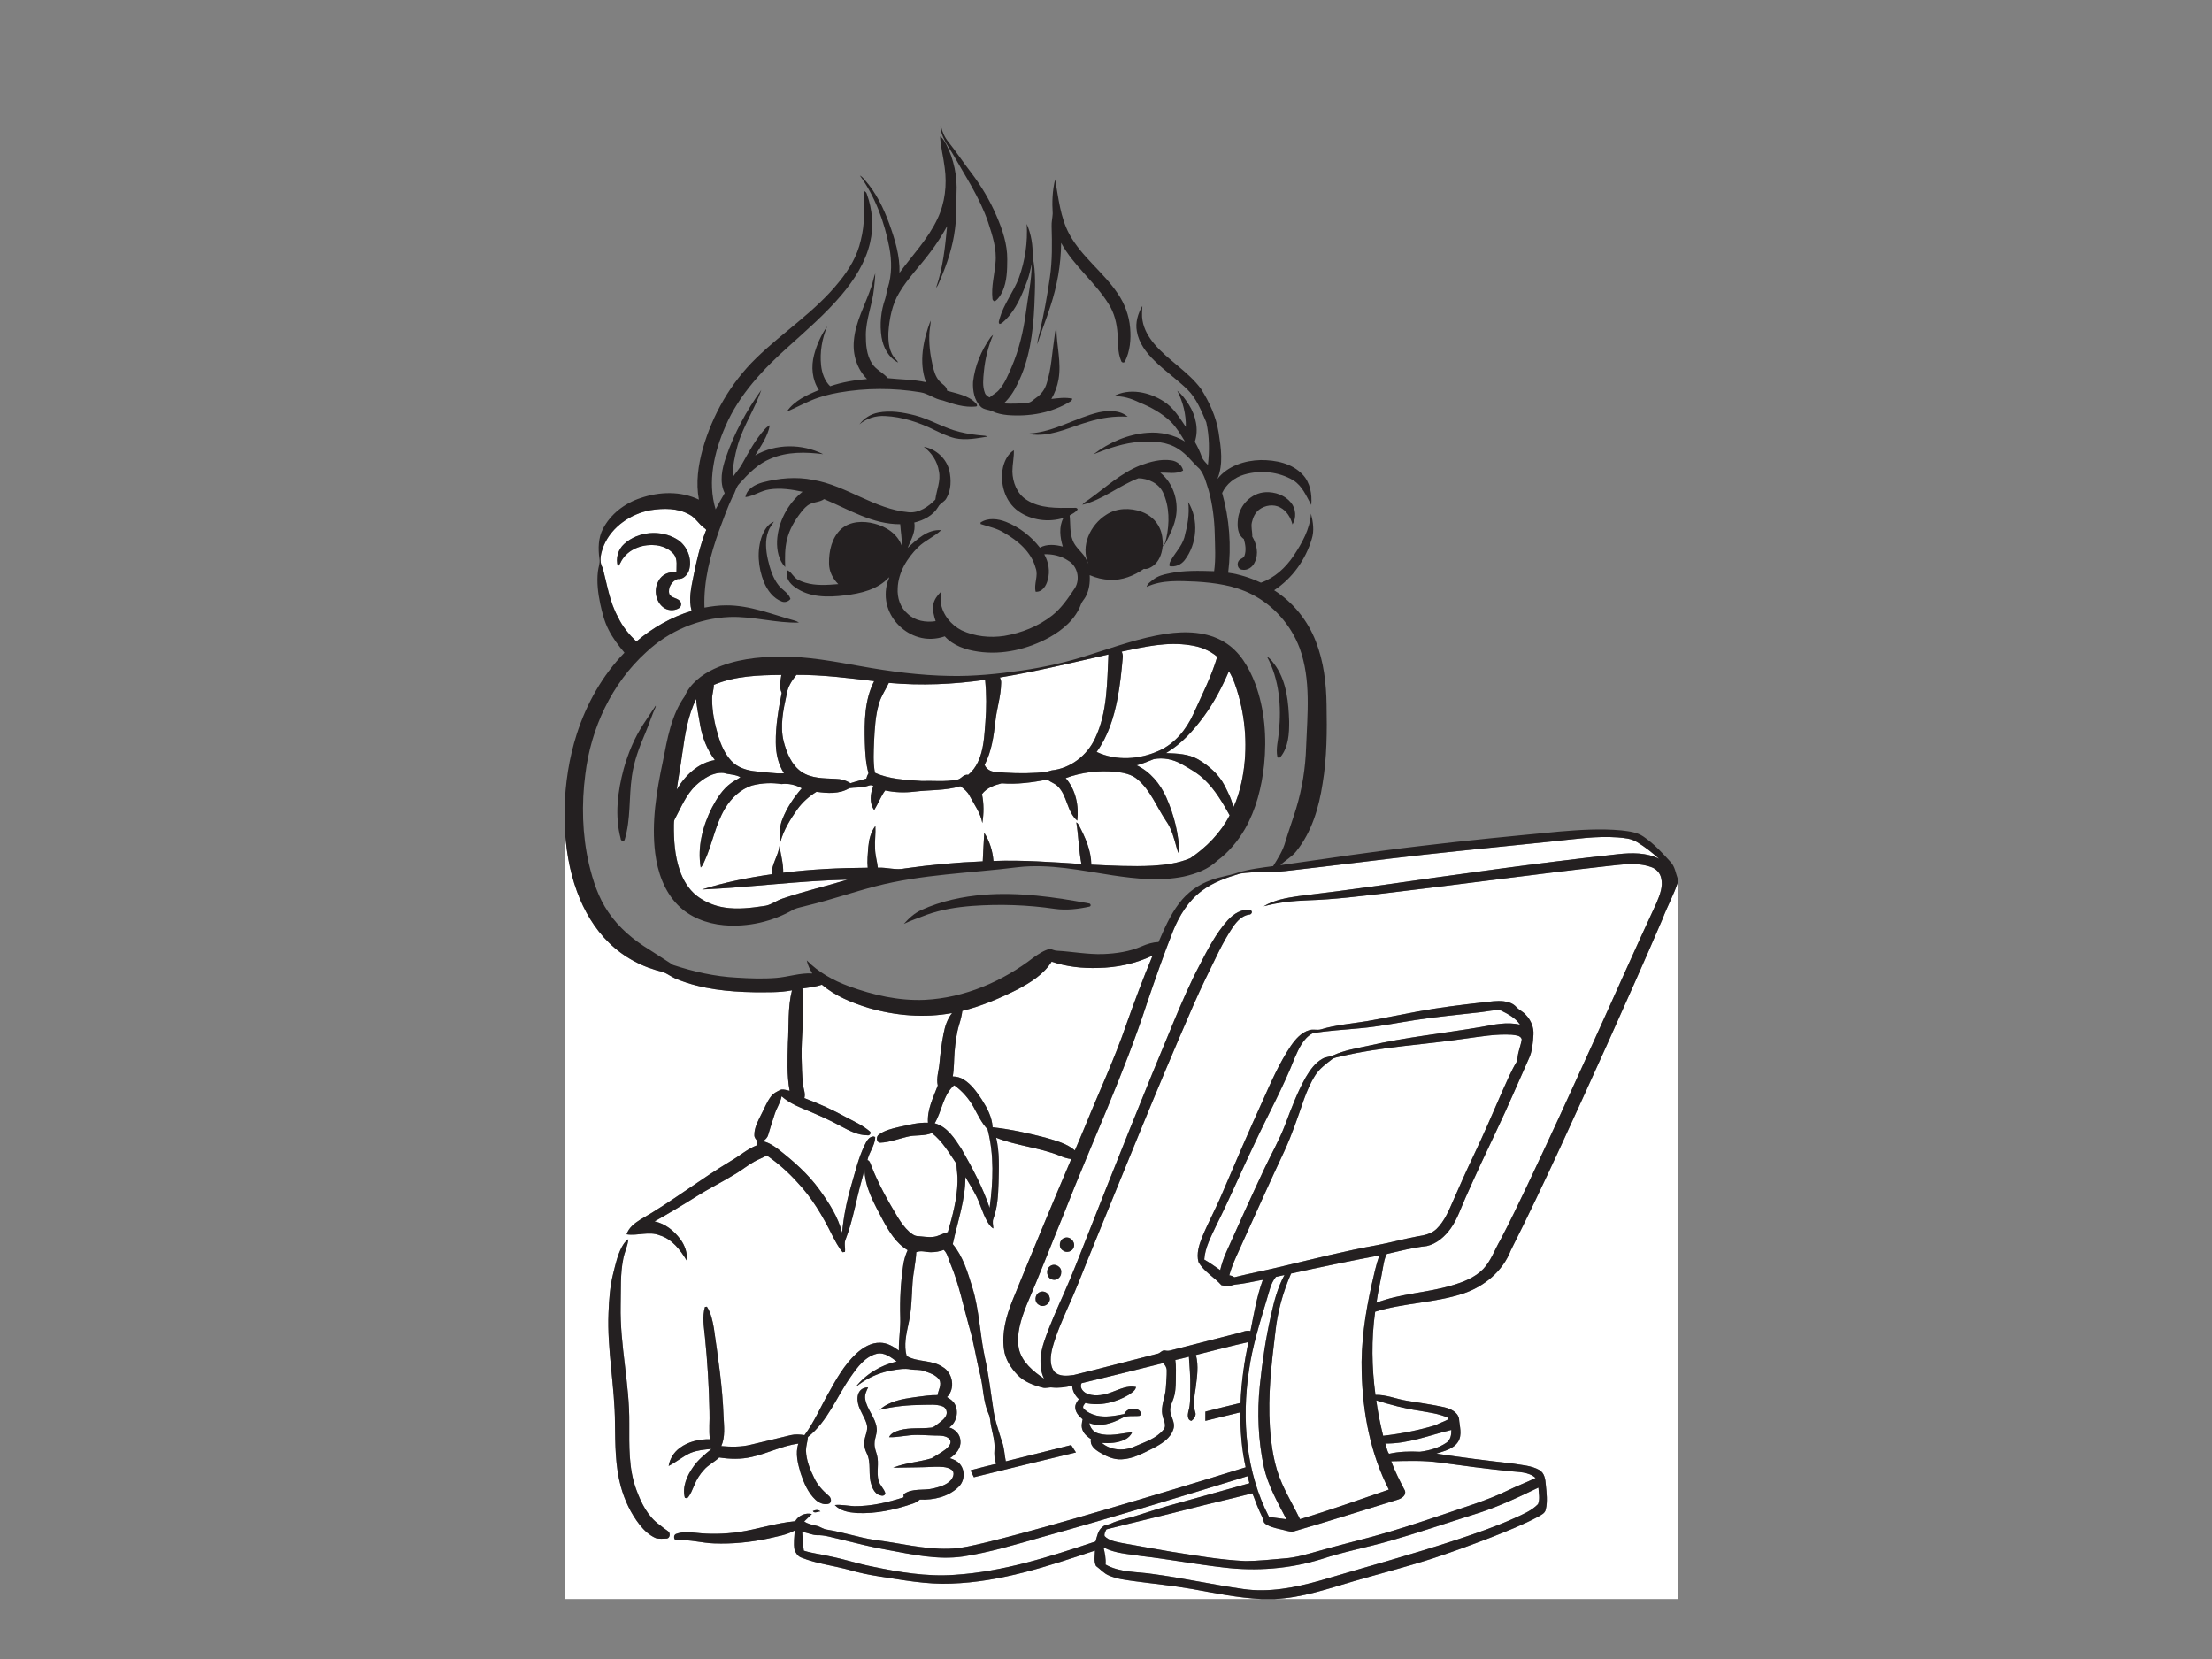 <?xml version="1.0" encoding="utf-8"?>
<!-- Generator: Adobe Illustrator 17.0.0, SVG Export Plug-In . SVG Version: 6.00 Build 0)  -->
<!DOCTYPE svg PUBLIC "-//W3C//DTD SVG 1.1//EN" "http://www.w3.org/Graphics/SVG/1.1/DTD/svg11.dtd">
<svg version="1.1" id="Layer_1" xmlns="http://www.w3.org/2000/svg" xmlns:xlink="http://www.w3.org/1999/xlink" x="0px" y="0px"
	 width="800px" height="600px" viewBox="0 0 800 600" enable-background="new 0 0 800 600" xml:space="preserve">
<rect x="0" y="0" width="800" height="600" fill="#808080" stroke="none"/>
<g id="_x23_ffffffff">
	<path fill="#FFFFFF" d="M235.237,184.52c4.725-0.75,9.898-0.818,14.18,1.623c2.135,1.121,3.281,3.379,5.207,4.751
		c0.358,0.307,1.104,0.631,0.597,1.231c-2.037,5.266-3.336,10.78-4.423,16.306c-0.831,4.086-1.811,8.377-0.66,12.501
		c-7.35,2.237-14.15,6.127-19.996,11.087c-2.659-2.565-5.049-5.433-6.617-8.803c-3.059-5.492-3.954-11.794-5.535-17.785
		c-1.555-2.603-0.575-5.697,0.452-8.313C221.394,190.4,228.139,185.828,235.237,184.52 M225.731,196.745
		c-2.224,1.994-3.145,5.22-2.263,8.083c0.891-0.805,1.146-2.054,1.913-2.953c2.697-3.686,7.576-5.168,11.986-4.674
		c2.39,0.311,4.793,1.363,6.349,3.251c1.457,1.888,0.861,4.401,0.937,6.6c-2.505-0.545-5.309,0.712-6.476,3.017
		c-1.747,2.966-1.176,7.137,1.466,9.391c1.577,1.398,4.044,1.589,5.85,0.528c0.814-0.452,1.091-1.576,0.592-2.36
		c-0.916-1.483-3.26-1.197-4.018-2.812c-0.648-2.22,0.942-4.708,3.034-5.437c1.917,0.273,3.49-1.406,4.073-3.081
		c1.283-4.129-0.626-8.965-4.299-11.219C239.034,191.474,230.832,192.105,225.731,196.745z"/>
	<path fill="#FFFFFF" d="M405.675,235.667c8.121-1.713,16.464-3.673,24.794-2.309c3.549,0.494,7.013,1.832,9.757,4.18
		c-2.101,7.188-5.573,13.852-8.615,20.661c-2.539,5.573-6.63,10.673-12.31,13.247c-7.035,3.247-15.586,3.856-22.693,0.494
		c4.112-5.624,6.221-12.425,7.533-19.191c0.95-4.913,1.47-9.894,1.909-14.875C406.182,237.107,405.96,236.366,405.675,235.667z"/>
	<path fill="#FFFFFF" d="M361.622,245.028c13.209-2.165,26.213-5.394,39.264-8.321c-0.52,10.183-0.337,20.874-4.815,30.294
		c-2.846,6.187-8.88,10.903-15.714,11.619c-1.709,0.609-3.532,0.724-5.33,0.865c-5.109,0.32-10.247,0.17-15.335-0.349
		c-1.547-0.136-3-1.04-3.6-2.505c2.539-4.853,3.281-10.362,3.899-15.735c0.477-4.589,1.998-9.024,2.079-13.664
		C362.159,246.46,361.971,245.71,361.622,245.028z"/>
	<path fill="#FFFFFF" d="M435.432,259.029c3.677-5.023,6.57-10.567,9.02-16.272c1.649,2.71,2.633,5.748,3.485,8.786
		c2.872,10.213,3.315,21.129,1.044,31.509c-0.699,3.076-1.568,6.144-2.961,8.986c-0.481-2.842-1.87-5.394-3.136-7.946
		c-2.105-4.078-5.714-7.179-9.617-9.485c-3.507-1.994-7.652-2.096-11.577-2.245C427.273,269.102,431.644,264.189,435.432,259.029z"
		/>
	<path fill="#FFFFFF" d="M258.165,247.687c7.699-3.23,16.195-3.511,24.423-3.592c-0.298,2.135-0.873,4.453,0.124,6.493
		c-1.163,5.914-2.216,11.913-2.135,17.959c0.009,3.877,0.839,7.823,2.97,11.112c-3.328,0.256-6.638-0.464-9.953-0.66
		c-3.311-0.298-6.805-1.308-9.118-3.835c-2.335-2.527-3.732-5.761-4.729-9.016c-1.27-4.346-2.233-8.837-2.194-13.383
		C257.513,251.045,258.173,249.404,258.165,247.687z"/>
	<path fill="#FFFFFF" d="M284.514,251.07c0.366-2.65,1.87-4.955,3.524-6.988c9.421-0.064,18.782,1.159,28.117,2.262
		c-3.502,6.805-3.579,14.725-3.37,22.207c0.119,3.732,0.328,7.503,1.321,11.121c-0.362,0.588-0.631,1.227-0.78,1.905
		c-1.905,0.601-3.856,1.04-5.748,1.679c-1.619-1.04-3.507-1.559-5.428-1.585c-4.154-0.205-8.688-0.085-12.28-2.518
		c-3.652-2.522-5.364-6.894-6.451-11.023C282.025,262.464,283.299,256.639,284.514,251.07z"/>
	<path fill="#FFFFFF" d="M321.459,246.98c11.602,1.035,23.307,0.571,34.824-1.125c0.511,5.122,0.503,10.281,0.09,15.411
		c-0.392,4.866-0.571,9.932-2.718,14.41c-0.839,1.743-2.011,3.328-3.507,4.563c-1.777-0.375-2.497,1.628-4.107,1.751
		c-4.214,0.839-8.534,0.32-12.795,0.46c-5.684-0.409-11.543-0.588-16.822-2.978c-0.677-3.745-0.452-7.559-0.303-11.334
		c0.226-4.704,0.477-9.476,1.87-14.005C318.784,251.586,320.326,249.379,321.459,246.98z"/>
	<path fill="#FFFFFF" d="M246.78,272.396c0.963-6.681,1.969-13.507,5.006-19.621c0.158,3.17,0.95,6.251,1.419,9.374
		c0.771,4.576,2.535,9.024,5.343,12.74c-6.016,0.963-10.84,5.599-13.797,10.703C245.344,281.181,246.188,276.81,246.78,272.396z"/>
	<path fill="#FFFFFF" d="M417.251,274.556c3.439-0.69,7.064,0.072,10.098,1.79c2.923,1.657,5.91,3.315,8.33,5.68
		c3.805,3.66,6.493,8.27,9.05,12.842c-3.268,6.336-8.381,11.589-14.274,15.531c-4.303,1.819-9.007,2.433-13.639,2.706
		c-7.375,0.379-14.759-0.034-22.126-0.383c-0.068-5.177-2.228-9.996-4.623-14.478c-0.179-0.362-0.447-0.639-0.801-0.831
		c0.805,4.998,0.882,10.085,1.845,15.062c-10.592-0.673-21.202-1.483-31.824-1.091c-0.273-3.583-1.385-7.162-3.323-10.188
		c-0.166,3.438-0.439,6.873-0.541,10.32c-9.404,0.379-18.786,1.24-28.104,2.565c-3.268,0.733-6.54-0.43-9.838-0.268
		c-0.268-2.322-0.984-4.585-1.006-6.937c-0.17-2.718,0.273-5.437,0.111-8.151c-1.696,2.224-2.335,5.053-2.582,7.789
		c-0.158,2.433-0.443,4.879-0.187,7.32c-10.209,0.055-20.426,0.537-30.563,1.802c0.064-3.285-0.861-6.472-1.342-9.702
		c-0.439,3.575-2.868,6.621-2.855,10.264c-8.496,1.227-16.967,2.889-25.152,5.501c17.567-0.746,35.041-3.179,52.625-3.549
		c-7.802,2.356-15.757,4.201-23.477,6.822c-2.373,0.746-4.367,2.51-6.898,2.723c-4.653,0.69-9.404,1.27-14.091,0.533
		c-3.673-0.567-7.231-2.024-10.162-4.325c-2.957-2.356-4.921-5.744-6.114-9.284c-1.76-5.22-2.118-10.788-2.071-16.255
		c0.026-0.771-0.038-1.589,0.396-2.258c2.241-4.159,4.039-8.718,7.525-12.037c2.723-2.488,6.208-4.87,10.06-4.521
		c2.024,0.618,4.205,0.499,6.102,1.534c-1.048,0.822-2.318,1.287-3.362,2.113c-3.102,2.237-5.177,5.56-6.941,8.884
		c-3.353,6.63-5.33,14.252-4.073,21.683c0.588-0.545,0.895-1.295,1.231-1.998c2.957-6.259,3.954-13.307,7.516-19.297
		c2.258-3.792,5.675-7.128,9.979-8.424c3.413-0.856,6.996-1.027,10.473-0.473c2.535-0.324,5.126,0.281,7.346,1.534
		c-2.902,3.328-5.403,7.043-7.001,11.172c-1.125,2.574-0.937,5.471-0.716,8.202c1.176-4.342,3.592-8.189,6.153-11.841
		c1.849-2.527,4.218-4.644,6.89-6.276c3.941,0.558,8.304,0.861,11.849-1.295c1.93-0.345,3.958-0.098,5.884-0.601
		c0.937-0.166,1.934-0.899,2.816-0.17c-1.108,2.697-1.504,6.221,0.328,8.667c1.444-2.297,2.343-4.896,3.967-7.086
		c3.46,0.741,7.013,0.869,10.524,0.443c5.548-0.69,11.257-0.324,16.656-1.973c1.342,0.92,2.608,2.007,3.353,3.485
		c1.683,3.204,3.984,6.191,4.597,9.851c0.562-3.451,0.601-7.026-0.124-10.456c1.687-2.297,4.478-3.251,7.111-3.928
		c5.569,0.469,11.142-0.337,16.609-1.359c1.112,1.01,2.663,1.359,3.711,2.458c3.502,3.43,3.234,9.174,7.022,12.386
		c0.677-5.36-0.567-11.232-4.184-15.365c5.761-2.139,12.05-2.868,18.168-2.258c2.782,0.285,5.71,0.861,7.878,2.757
		c4.67,3.992,6.868,9.919,10.217,14.913c2.105,2.919,2.944,6.468,3.899,9.877c0.226,0.754,0.383,1.572,0.971,2.152
		c-0.162-7.052-1.905-14.044-4.755-20.482c-2.177-4.9-5.803-9.272-10.712-11.598C413.204,276.218,415.223,275.374,417.251,274.556z"
		/>
	<path fill="#FFFFFF" d="M204.176,298.157c0.396,8.257,1.649,16.541,4.525,24.321c2.518,6.89,6.319,13.396,11.602,18.53
		c5.347,5.232,12.194,8.884,19.489,10.511c1.811,0.746,3.37,2.024,5.237,2.689c8.777,3.524,18.347,4.482,27.734,4.649
		c4.563-0.013,9.169,0.183,13.673-0.699c-1.572,6.234-1.078,12.702-1.47,19.059c-0.128,5.765-0.439,11.607,0.631,17.307
		c-0.993-0.239-1.99-0.588-3.025-0.481c-1.44,0.622-2.944,1.363-3.869,2.693c-1.461,1.96-2.284,4.286-3.439,6.425
		c-1.129,2.292-2.463,4.666-2.429,7.299c-0.06,0.895,0.537,1.581,1.108,2.186c-0.072,0.516-0.132,1.035-0.187,1.559
		c-3.37,1.278-6.08,3.715-9.165,5.509c-11.278,6.758-21.666,14.904-33.085,21.428c-2.024,1.291-4.116,2.88-4.87,5.266
		c3.975,0.639,8.036-1.197,11.913,0.349c4.563,1.359,7.533,5.339,9.877,9.233c0.264-2.799-0.712-5.573-2.361-7.806
		c-2.288-3.085-5.509-5.663-9.335-6.447c5.079-2.838,10.06-5.837,14.99-8.926c4.738-3.008,9.796-5.471,14.568-8.428
		c2.199-1.342,4.214-2.97,6.464-4.235c1.479-0.865,3.115-1.41,4.597-2.258c4.048,2.808,7.759,6.059,11.04,9.732
		c5.254,5.548,9.178,12.186,12.54,19.003c1.142,2.16,2.233,4.389,3.826,6.263c0.213-0.038,0.635-0.107,0.848-0.145
		c0.183-1.491-0.392-3.055,0.222-4.478c2.714-6.966,3.813-14.406,5.876-21.568c0.392-1.312,0.703-2.65,0.954-3.997
		c0.051,6.719,3.558,12.625,6.566,18.402c2.262,4.188,4.832,8.539,9.05,11.031c-0.758,1.662-1.287,3.421-1.568,5.228
		c-0.942,6.319-1.304,12.714-1.095,19.101c0.145,4.005-0.592,7.972-0.511,11.977c-1.973-1.444-4.201-2.791-6.719-2.821
		c-3.319-0.098-6.31,1.751-8.675,3.92c-4.38,4.052-7.307,9.335-10.166,14.5c-2.855,5.002-5.109,10.358-8.573,14.994
		c-1.653-0.256-3.353-0.375-4.994,0.008c-4.819,1.121-9.608,2.365-14.431,3.46c-3.481,0.861-7.12,0.822-10.665,0.498
		c1.491-3.4,0.993-7.167,0.818-10.754c-0.362-10.69-1.986-21.279-3.494-31.854c-0.473-2.689-1.027-5.475-2.531-7.806
		c-0.179,0.026-0.533,0.077-0.707,0.098c-1.027,3.519-0.358,7.239,0,10.814c0.912,8.99,1.474,18.023,1.645,27.061
		c0.153,3.319-0.307,6.655,0.153,9.966c-3.835-0.055-7.81,0.822-10.916,3.161c-2.113,1.547-3.588,3.903-4.005,6.498
		c2.744-1.398,5.113-3.438,7.921-4.712c2.399-0.976,5.019-1.227,7.58-1.44c-2.412,1.981-4.896,3.95-6.664,6.566
		c-2.224,3.166-3.997,7.162-2.978,11.087c0.209,0.047,0.622,0.149,0.831,0.196c1.291-1.317,1.849-3.14,2.608-4.776
		c0.81-2.032,1.977-3.907,3.473-5.501c1.555-1.828,3.809-2.821,5.509-4.487c3.886,0.614,7.908,0.716,11.756-0.187
		c5.731-1.266,11.031-4.061,16.886-4.836c-1.219,3.562-0.175,7.337,0.844,10.81c1.159,3.468,2.654,7.013,5.386,9.549
		c1.304,1.176,3.247,2.003,4.968,1.312c1.027-0.758,0.558-2.267-0.349-2.902c-2.092-1.811-4.009-3.877-5.173-6.417
		c-1.525-3.076-2.829-6.37-2.936-9.847c0.009-1.657,0.584-3.247,0.716-4.896c7.205-5.688,10.392-14.615,15.569-21.909
		c2.365-3.392,5.096-7.141,9.327-8.194c2.752-0.614,5.126,1.287,7.197,2.808c-5.808,1.351-11.21,4.593-14.9,9.306
		c3.669-3.072,8.108-5.156,12.817-6.025c2.386-0.392,4.849-0.916,7.256-0.4c1.521,0.243,3.106-0.038,4.576,0.524
		c2.041,0.69,4.367,1.359,5.671,3.208c0.989,1.79-0.366,3.724-0.635,5.539c-2.791-0.043-5.548,0.426-8.304,0.775
		c-4.423,0.626-9.229,1.427-12.638,4.555c5.083-1.261,10.32-1.747,15.552-1.798c2.373,0.017,4.853-0.315,7.137,0.528
		c1.257,0.409,1.879,1.93,1.41,3.145c-0.584,1.474-1.998,2.343-3.179,3.302c-0.724,0.507-1.406,1.227-2.348,1.274
		c-3.758,0.43-7.623-0.111-11.313,0.899c-1.461,0.469-3.183,1.014-3.852,2.539c3.375,0.107,6.672-0.839,10.039-0.81
		c2.701,0.013,5.394,0.247,8.096,0.247c1.423,0.043,3.136,0.307,3.963,1.619c0.541,1.291-0.643,2.463-1.534,3.251
		c-1.628,1.244-3.43,2.237-5.164,3.315c-4.568,1.41-9.463,1.606-13.924,3.421c4.985-0.124,9.975-0.064,14.951-0.337
		c2.088,0,4.431-0.153,6.221,1.112c1.197,0.954,0.55,2.706-0.277,3.686c-1.585,1.798-4.026,2.437-6.268,3.004
		c-3.583,0.929-7.699-0.234-10.865,2.143c0,0.277,0.004,0.827,0.004,1.104c-5.756,1.845-11.73,3.247-17.806,3.204
		c-2.365-0.115-4.704-0.652-7.077-0.413c2.007,2.169,5.117,2.672,7.925,2.889c6.979,0.332,13.912-1.202,20.478-3.464
		c0.878-0.315,1.64-0.861,2.386-1.402c5.002,0.209,10.435-1.01,14.056-4.674c2.164-2.113,2.369-5.876,0.396-8.177
		c-0.916-1.121-2.288-1.687-3.626-2.113c2.118-1.338,4.061-3.554,3.835-6.221c-0.064-2.339-1.875-4.282-4.069-4.891
		c2.659-1.781,3.532-5.641,2.028-8.432c-0.614-1.163-1.743-1.9-2.838-2.548c3.123-3.064,2.143-8.841-1.623-10.933
		c-3.886-2.637-8.952-1.623-12.953-3.933c-1.095-3.933-0.128-7.989,0.703-11.866c1.091-4.742,1.086-9.634,1.419-14.461
		c0.222-3.767,1.18-7.448,1.351-11.219c1.73-0.746,3.536,0.017,5.318-0.009c1.585,0.026,3.157-0.294,4.644-0.822
		c1.444,1.423,1.674,3.545,2.51,5.318c3.021,7.226,4.521,14.938,6.647,22.446c1.726,5.769,2.556,11.747,4.044,17.576
		c1.129,4.657,1.023,9.625,3.029,14.052c0.609,1.325,0.562,2.816,0.852,4.227c0.533,2.825,1.47,5.633,1.244,8.551
		c-0.119,1.747-0.089,3.554,0.648,5.181c-3.11,0.78-6.229,1.508-9.318,2.36c0.388,0.835,0.788,1.674,1.214,2.505
		c12.284-3.064,24.611-5.974,36.916-8.965c-0.562-0.903-1.142-1.794-1.721-2.676c-7.883,1.96-15.752,3.967-23.643,5.893
		c-0.528-2.429-0.494-4.972-1.461-7.29c-1.163-3.92-2.595-7.789-3.102-11.862c-0.929-6.11-1.636-12.258-2.991-18.296
		c-1.841-8.411-1.977-17.129-4.538-25.39c-1.692-5.484-3.345-11.232-7.099-15.714c1.709-8.044,4.58-15.961,4.572-24.278
		c1.308,2.267,2.714,4.478,3.903,6.813c1.466,2.885,2.241,6.067,3.813,8.905c0.609,1.095,1.265,2.241,2.39,2.889
		c-0.038-1.202-0.46-2.45,0.047-3.6c1.487-4.09,1.7-8.492,1.841-12.804c0.119-5.479,0.405-11.044-0.865-16.425
		c7.427,2.966,15.565,3.524,22.983,6.519c1.334,0.588,2.731,1.027,4.184,1.21c-7.252,17.031-14.338,34.138-21.321,51.283
		c-2.203,5.526-3.865,11.513-3.025,17.508c0.426,3.532,2.433,6.668,4.836,9.208c2.424,2.552,5.825,3.813,9.156,4.67
		c1.138,0.337,2.297-0.192,3.456-0.043c2.433,0.243,4.87-0.102,7.235-0.656c0.068,1.9,1.04,3.588,2.412,4.866
		c-0.695,0.933-1.461,1.99-1.291,3.234c0.141,1.713,1.419,2.991,2.65,4.056c-0.29,1.257-0.567,2.62-0.038,3.865
		c0.537,1.474,1.828,2.454,3.068,3.319c-0.528,2.156,1.346,3.681,2.97,4.683c2.454,1.474,5.207,2.808,8.151,2.608
		c4.15-0.175,7.823-2.301,11.466-4.073c2.948-1.564,6.208-3.507,7.222-6.907c0.818-2.501-1.274-4.683-1.185-7.145
		c0.111-1.266,0.677-2.42,1.099-3.596c0.839-2.237,0.912-4.657,0.959-7.013c-0.013-2.403,0.158-4.819-0.196-7.205
		c1.653-0.332,3.285-0.763,4.921-1.176c0.209,3.635,0.588,7.269,0.486,10.916c-0.107,3.008,0.2,6.093-0.716,9.012
		c-0.268,1.116-0.366,3.068,1.159,3.264c0.929-0.703,1.798-1.896,1.368-3.11c-0.942-2.838-0.277-5.82,0.132-8.684
		c0.499-3.98,1.159-8.079,0.107-12.024c6.323-1.555,12.612-3.264,18.969-4.67c-1.496,7.252-2.565,14.606-2.829,22.016
		c-4.257,0.984-8.479,2.088-12.714,3.136c-0.004,1.108-0.009,2.22-0.017,3.341c4.227-1.006,8.441-2.058,12.659-3.089
		c-0.03,6.664,0.469,13.366,1.922,19.885c-16.988,5.283-34.023,10.409-51.1,15.399c-14.069,4.107-28.16,8.164-42.391,11.683
		c-4.593,1.065-9.203,2.292-13.95,2.378c-9.076,0.251-17.917-2.135-26.869-3.204c-5.735-0.895-11.261-2.778-16.992-3.698
		c-1.406-0.124-2.518-1.091-3.869-1.393c-1.538-0.392-3.166-0.631-4.487-1.585c0.92-0.899,1.862-1.768,2.765-2.68
		c-2.28-0.584-4.879,0.554-6.029,2.599c-6.975,0.631-13.647,2.931-20.554,3.95c-5.079,0.695-10.247,0.822-15.343,0.243
		c-2.386-0.234-4.9-0.469-7.184,0.409c-1.159,0.413-0.848,2.637,0.533,2.288c4.461-0.337,8.803,1.005,13.238,1.142
		c6.579,0.251,13.183-0.418,19.621-1.785c3.221-0.788,6.604-1.236,9.527-2.91c-0.124,2.305-0.494,4.648-0.089,6.949
		c0.443,1.231,1.253,2.484,2.569,2.902c5.565,2.216,11.577,2.872,17.325,4.453c3.345,0.98,6.766,1.7,10.209,2.241
		c8.786,1.325,17.593,3.072,26.524,2.689c17.955-0.575,35.165-6.327,52.055-11.952c-0.055,1.836-0.481,3.86,0.362,5.577
		c1.559,1.129,2.833,2.689,4.657,3.434c2.944,1.308,6.195,1.623,9.353,2.079c6.843,0.925,13.724,1.594,20.533,2.778
		c8.351,1.483,16.69,3.251,25.19,3.647H204.176V298.157 M224.849,451.078c-1.555,2.936-2.245,6.221-3.055,9.421
		c-1.189,4.657-1.534,9.48-1.717,14.27c-0.558,13.4,2.297,26.643,2.335,40.022c0.115,7.623,0.072,15.373,2.101,22.783
		c1.393,5.019,3.647,9.855,6.894,13.95c1.551,1.969,3.456,3.75,5.782,4.755c1.304,0.366,2.697,0.183,4.035,0.145
		c1.193-0.226,1.291-2.122,0.32-2.689c-1.027-0.669-1.973-1.44-2.923-2.203c-4.329-3.017-6.728-7.972-8.496-12.791
		c-2.829-7.644-2.535-15.923-2.539-23.937c0.149-14.278-3.417-28.309-3.119-42.595c0.153-5.697-0.209-11.466,0.971-17.077
		c0.447-2.352,1.594-4.529,1.794-6.932C226.136,448.862,225.463,449.987,224.849,451.078 M310.957,503.115
		c-0.963,1.265-0.959,2.995-0.635,4.487c0.601,2.731,2.497,4.955,3.187,7.652c0.558,2.199-0.882,4.205-0.916,6.374
		c-0.128,1.402,0.281,2.778,0.899,4.026c1.704,3.485,0.426,7.503,1.598,11.121c0.499,1.807,1.611,3.907,3.694,4.129
		c0.622,0.175,1.432-0.2,1.389-0.929c-0.507-1.64-1.951-2.795-2.424-4.448c-0.839-3.042,0.247-6.246-0.579-9.289
		c-0.383-1.381-0.954-2.744-0.878-4.197c0-1.9,1.035-3.664,0.767-5.577c-0.413-3.856-3.6-6.719-4.146-10.533
		c-0.251-1.487,0.43-2.872,1.057-4.163C312.831,501.743,311.651,502.182,310.957,503.115 M293.973,546.499
		c0.541,0.997,1.879,0.094,2.744,0.136C295.924,545.868,294.885,546.094,293.973,546.499z"/>
	<path fill="#FFFFFF" d="M561.71,304.284c7.763-0.775,15.548-2.011,23.375-1.432c2.382,0.209,4.913,0.383,6.988,1.709
		c2.855,1.726,5.492,3.796,7.959,6.038c-4.589-2.305-9.894-2.216-14.875-1.674c-29.383,3.221-58.65,7.397-87.914,11.572
		c-9.203,1.291-18.424,2.484-27.653,3.592c-4.308,0.635-8.79,1.398-12.565,3.677c5.232-1.389,10.631-1.981,16.029-2.156
		c9.566-0.303,19.067-1.513,28.56-2.62c26.575-3.136,53.086-6.779,79.677-9.757c5.224-0.528,10.686-1.474,15.778,0.32
		c1.794,0.571,3.289,2.058,3.694,3.92c0.805,3.115-0.469,6.217-1.649,9.05c-8.006,17.197-15.646,34.555-23.507,51.816
		c-7.597,16.775-15.262,33.516-23.145,50.154c-3.187,6.711-6.391,13.413-9.851,19.983c-2.054,3.485-3.336,7.465-6.161,10.46
		c-3.051,3.144-7.269,4.759-11.393,5.961c-8.943,2.676-18.488,2.88-27.244,6.251c0.579-4.342,1.687-8.594,2.382-12.919
		c0.32-1.598,0.537-3.294,1.376-4.712c4.781-1.099,9.553-2.352,14.444-2.872c3.643-0.827,6.587-3.477,8.705-6.447
		c2.407-3.421,3.686-7.452,5.386-11.232c3.605-8.113,7.341-16.166,11.168-24.172c4.095-8.539,7.768-17.269,11.645-25.906
		c1.291-2.71,1.47-5.748,1.674-8.692c0.175-2.663-0.929-5.275-2.774-7.167c-0.98-1.197-2.497-1.743-3.498-2.906
		c-1.167-1.283-2.914-1.836-4.593-2.011c-2.433-0.251-4.866,0.145-7.282,0.401c-7.976,0.895-15.953,1.87-23.848,3.336
		c-6.08,1.104-12.118,2.403-18.207,3.464c-5.552,0.925-11.219,1.325-16.626,2.97c-1.38,0.413-2.846-0.179-4.222,0.294
		c-2.936,0.818-5.011,3.268-6.689,5.671c-4.133,6.144-7.107,12.957-10.115,19.698c-5.104,11.193-9.958,22.501-14.785,33.818
		c-2.228,5.339-5.032,10.422-7.235,15.774c-1.069,2.787-2.075,5.884-1.274,8.871c1.947,3.524,5.701,5.475,8.304,8.402
		c1.099,0.102,2.267,0.767,3.336,0.243c1.163-0.567,2.484-0.516,3.737-0.729c2.659-0.362,5.258-1.023,7.904-1.453
		c-2.182,5.969-3.242,12.301-4.474,18.526c-1.572-0.426-3.038,0.443-4.538,0.758c-8.01,2.075-16.042,4.073-24.052,6.153
		c-0.712,0.23-1.457,0.294-2.186,0.145c-1.206-0.362-1.845,1.048-2.957,1.163c-10.09,2.531-20.137,5.232-30.243,7.695
		c-2.301,0.307-5.164,0.639-6.937-1.197c-1.883-2.424-1.398-5.778-0.741-8.56c1.398-5.134,3.571-10.017,5.697-14.883
		c2.582-5.62,4.815-11.398,7.111-17.141c12.54-30.635,24.815-61.386,38.079-91.719c2.889-6.668,6.136-13.174,9.327-19.698
		c1.534-3.059,3.2-6.059,5.117-8.897c1.402-2.007,3.23-4.056,5.786-4.444c0.793,0.09,1.466-1.014,0.686-1.517
		c-3.247-0.788-6.298,1.291-8.394,3.575c-4.282,4.772-7.222,10.533-10.149,16.187c-3.451,6.532-6.378,13.324-9.225,20.137
		c-10.818,25.897-21.198,51.978-31.492,78.092c-2.659,6.8-5.309,13.613-8.253,20.299c-2.574,5.778-5.202,11.547-7.231,17.546
		c-1.457,4.333-2.135,9.289-0.051,13.549c-3.911-2.654-8.032-6.016-9.122-10.848c-1.014-5.356,0.801-10.712,2.735-15.641
		c4.81-11.202,9.186-22.578,13.814-33.852c9.894-25.288,21.487-49.933,29.885-75.792c2.94-8.641,5.948-17.265,9.31-25.752
		c2.254-5.577,5.539-10.946,10.426-14.581c4.095-3.076,8.986-4.793,13.843-6.238c5.45-0.844,10.997-0.273,16.464-0.908
		c16.775-1.883,33.511-4.056,50.286-5.935C530.726,307.381,546.227,305.916,561.71,304.284 M384.993,447.707
		c-1.9,0.55-2.326,3.511-0.597,4.525c1.338,1.078,3.613,0.405,3.992-1.312C388.925,448.986,386.914,446.974,384.993,447.707
		 M379.854,457.874c-1.815,1.108-1.38,4.393,0.729,4.896c1.585,0.52,3.26-0.878,3.208-2.501
		C384.14,458.21,381.52,456.668,379.854,457.874 M376.053,467.311c-1.858,0.741-2.135,3.664-0.29,4.602
		c1.743,1.274,4.461-0.614,3.843-2.693C379.36,467.639,377.515,466.625,376.053,467.311z"/>
	<path fill="#FFFFFF" d="M601.272,332.367c1.679-4.499,4.069-8.709,5.552-13.281v259.216H461.006
		c9.855-0.418,19.233-3.707,28.62-6.442c9.497-2.748,19.084-5.194,28.501-8.228c7.116-2.331,14.142-4.93,21.134-7.614
		c5.752-2.271,11.526-4.542,16.988-7.456c1.082-0.656,2.518-1.227,2.787-2.616c0.72-2.948,0.298-6.016,0.017-8.99
		c-0.145-1.947-0.46-4.218-2.322-5.292c-2.893-1.657-6.353-1.773-9.566-2.343c-9.25-1.031-18.488-2.199-27.691-3.6
		c2.816-0.933,6.204-1.623,7.887-4.329c1.551-2.535,0.507-5.526,0.311-8.257c-0.46-2.505-3.132-3.647-5.347-4.188
		c-4.482-1.014-9.05-1.572-13.571-2.356c-3.792-0.601-7.41-2.216-11.304-2.109c-1.342-9.97-1.517-20.098-0.111-30.073
		c10.384-3.234,21.483-3.157,31.82-6.566c7.554-2.505,14.359-8.087,17.244-15.637c12.263-24.321,23.366-49.204,34.628-73.998
		C587.859,362.959,594.698,347.723,601.272,332.367z"/>
	<path fill="#FFFFFF" d="M397.187,350.066c6.779-0.107,13.549-1.564,19.681-4.482c-3.421,8.159-6.519,16.455-9.476,24.798
		c-4.308,12.608-9.992,24.679-14.985,37.018c-1.223,2.889-2.407,5.786-3.66,8.658c-2.966-2.552-6.885-3.498-10.546-4.606
		c-6.315-1.632-12.727-3.055-19.216-3.767c-0.187-3.686-1.986-7.026-3.941-10.068c-1.777-2.68-3.694-5.42-6.468-7.158
		c-1.189-0.78-2.599-1.129-4.009-1.142c0.52-2.88,0.426-5.812,0.652-8.713c0.311-3.447,0.699-6.915,1.73-10.234
		c0.49-1.564,0.891-3.153,1.091-4.781c6.966-1.717,13.601-4.555,19.996-7.768c4.674-2.48,9.438-5.424,12.301-10.017
		C385.743,349.649,391.495,350.254,397.187,350.066z"/>
	<path fill="#FFFFFF" d="M290.189,357.514c2.369-0.371,4.781-0.584,7.056-1.385c4.819,4.103,10.805,6.515,16.788,8.372
		c9.779,2.842,20.247,3.767,30.299,1.879c-1.7,2.113-2.557,4.738-3.059,7.367c-0.733,3.592-1.176,7.235-1.508,10.882
		c-0.226,2.659-1.223,5.3-0.605,7.976c-1.619,4.32-3.899,8.709-3.545,13.447c-3.613-0.175-7.116,0.835-10.618,1.559
		c-2.471,0.584-5.045,1.193-7.128,2.718c-1.104,0.686-0.984,2.893,0.511,2.936c3.289-0.119,6.391-1.351,9.566-2.105
		c2.974-0.831,6.195-0.158,9.093-1.376c3.767,2.953,6.195,7.15,8.841,11.053c0.111,2.211,0.52,4.41,0.418,6.638
		c-0.17,6.199-1.777,12.241-3.507,18.16c-1.79,0.396-3.353,1.487-5.19,1.696c-1.866,0.234-3.728-0.141-5.59-0.268
		c-1.24,0.009-2.25-0.805-3.144-1.559c-1.683-1.496-2.974-3.366-4.171-5.258c-3.63-6.033-7.099-12.207-9.638-18.79
		c-0.315-0.724-0.464-1.666-1.338-1.909c0.626-2.846,2.693-5.245,2.821-8.202l-0.32-0.281c-1.845-0.29-2.846,1.683-3.511,3.081
		c-2.314,4.772-3.468,9.975-4.968,15.032c-1.585,5.445-2.659,11.027-3.191,16.673c-1.44-5.756-4.751-10.844-8.194-15.599
		c-4.133-5.735-9.506-10.405-15.045-14.734c-1.64-1.197-3.392-2.365-5.411-2.778c0.899-0.541,1.674-1.325,1.939-2.369
		c0.754-2.556,1.547-5.1,2.399-7.627c0.712-2.126,2.041-4.022,2.433-6.259c2.173,1.909,4.759,3.247,7.422,4.342
		c4.836,1.99,9.651,4.056,14.24,6.583c2.902,1.572,5.982,3.162,9.365,3.179c0.793,0.256,1.628-0.933,0.839-1.444
		c-2.446-2.101-5.407-3.46-8.245-4.938c-4.947-2.735-10.09-5.096-15.386-7.064c0.507-1.696-0.358-3.319-0.486-4.994
		c-0.366-3.264-0.439-6.549-0.511-9.825C289.763,374.05,291.173,365.772,290.189,357.514z"/>
	<path fill="#FFFFFF" d="M535.694,366.049c2.373-0.264,4.785-0.929,7.171-0.571c2.565,1.27,5.254,2.672,6.89,5.126
		c-4.695-1.133-9.497-0.043-14.137,0.822c-13.477,2.297-27.116,3.677-40.461,6.728c-4.384,0.963-8.892,1.64-13.004,3.532
		c-1.223,0.584-2.667,0.503-3.843,1.214c-2.714,1.487-4.529,4.129-6.072,6.732c-3.072,5.445-5.245,11.321-7.448,17.15
		c-2.105,5.514-5.053,10.639-7.55,15.974c-4.712,10.017-9.28,20.103-13.788,30.214c-0.925,2.049-1.619,4.193-2.147,6.383
		c-1.896-1.312-3.754-2.68-5.765-3.813c0.268-4.316,2.497-8.385,4.325-12.31c4.972-9.911,9.284-20.132,14.095-30.124
		c4.738-10.179,10.217-20.022,14.287-30.503c1.474-3.328,3.089-7.064,6.447-8.88c5.646-1.044,11.415-1.248,17.124-1.832
		c6.741-0.579,13.375-1.947,20.056-2.978C519.78,367.698,527.752,366.969,535.694,366.049z"/>
	<path fill="#FFFFFF" d="M529.639,375.678c5.675-0.758,11.385-1.798,17.128-1.453c1.231,0.239,3.208,0.149,3.592,1.67
		c-0.32,2.177-1.253,4.218-1.491,6.417c-0.124,0.567-0.077,1.202-0.362,1.73c-2.045,3.396-3.562,7.069-5.198,10.669
		c-3.426,7.865-6.809,15.752-10.499,23.498c-2.454,5.117-4.742,10.311-7.022,15.509c-1.679,3.813-3.255,7.848-6.306,10.805
		c-1.866,1.734-4.448,2.271-6.885,2.637c-5.002,0.937-9.911,2.305-14.913,3.234c-11.146,1.99-22.122,4.81-33.136,7.41
		c-6.025,1.483-12.118,2.654-18.143,4.133c-0.524-0.422-1.172-0.601-1.815-0.699c1.257-4.632,3.562-8.88,5.445-13.272
		c4.802-10.537,9.514-21.117,14.444-31.59c2.804-6.089,4.934-12.454,7.12-18.782c1.099-3.025,2.365-6.021,4.103-8.739
		c1.491-2.326,3.741-3.984,5.897-5.65c0.925-0.784,2.19-0.835,3.311-1.15C499.605,378.571,514.739,377.86,529.639,375.678z"/>
	<path fill="#FFFFFF" d="M344.971,392.577l0.251-0.004c2.842,2.067,5.207,4.785,6.911,7.857c1.504,2.765,2.85,5.671,5.036,7.993
		c2.424,9.267,2.024,19.02,0.737,28.433c-2.488-7.495-6.263-14.474-10.166-21.313c-2.437-3.724-5.122-8.074-9.698-9.301
		C340.672,401.852,341.029,396.156,344.971,392.577z"/>
	<path fill="#FFFFFF" d="M466.933,460.596c10.609-2.326,21.244-4.555,31.922-6.557c-1.236,3.554-2.015,7.243-2.85,10.908
		c-2.288,10.337-3.856,20.908-3.524,31.522c0.383,14.529,3.149,29.238,9.813,42.259c-10.678,3.66-21.317,7.469-32.135,10.703
		c-2.058-4.325-4.538-8.445-6.464-12.834c-2.91-6.442-3.916-13.541-4.418-20.533c-0.75-11.394,0.554-22.783,1.951-34.078
		C461.994,474.614,463.967,467.384,466.933,460.596z"/>
	<path fill="#FFFFFF" d="M461.457,461.806c1.031-0.243,2.058-0.469,3.098-0.69c-2.488,4.508-3.767,9.544-4.874,14.538
		c-1.913,8.411-3.179,16.958-4.056,25.539c-1.001,9.783-0.571,19.736,1.466,29.366c1.504,6.766,5.011,12.817,8.168,18.91
		c-2.109-0.32-4.231-0.507-6.323-0.903c-8.326-16.17-9.902-35.109-7.226-52.898c1.21-8.739,3.894-17.158,6.408-25.582
		C459.033,467.26,459.497,464.15,461.457,461.806z"/>
	<path fill="#FFFFFF" d="M391.167,500.248c9.843-2.399,19.689-4.759,29.506-7.265c0.733,0.703,1.295,1.619,1.291,2.672
		c0.043,2.135-0.217,4.261-0.324,6.396c-0.183,3.311-1.973,6.472-1.21,9.838c0.26,1.709,1.683,3.588,0.345,5.194
		c-2.591,3.17-6.698,4.453-10.332,6.025c-3.835,1.751-8.688,1.534-11.977-1.274c2.829,0.239,5.799,0.055,8.385-1.214
		c1.138-0.55,2.122-1.449,2.591-2.637c-4.056,0.405-8.262,1.7-12.292,0.418c-1.709-0.49-2.889-2.015-3.187-3.732
		c3.903,1.534,8.083,0.158,11.615-1.683c1.956-1.214,4.342-0.686,6.511-0.916c1.001-0.371,0.413-1.713-0.268-2.109
		c-1.772-1.044-4.372-0.537-5.241,1.449c-3.285,0.635-6.702,1.325-10.026,0.554c-1.709-0.447-3.413-1.206-4.627-2.51
		c-0.601-0.699,0.187-1.5,0.605-2.041c5.33,1.214,10.997-0.179,15.637-2.919c1.044-0.763,2.437-1.474,2.689-2.863
		c-3.051-0.66-5.948,0.839-8.735,1.845c-2.65,1.018-5.641,1.623-8.419,0.784C392.057,503.771,390.242,502.093,391.167,500.248z"/>
	<path fill="#FFFFFF" d="M497.743,506.473c5.041,1.547,10.141,2.957,15.373,3.711c3.571,0.673,7.303,1.027,10.618,2.603
		c-0.021,0.153-0.068,0.464-0.089,0.618c-1.402,0.767-2.961,1.206-4.35,2.003c-6.212,1.892-12.608,3.115-19.054,3.869
		C499.191,515.054,498.322,510.785,497.743,506.473z"/>
	<path fill="#FFFFFF" d="M501.015,522.072c8.24,0.128,15.987-3.025,23.882-4.917c0.038,1.709-0.256,3.643-1.819,4.644
		c-2.799,1.896-6.199,2.812-9.523,3.247c-3.745-0.192-7.525-0.098-11.197,0.737C501.594,524.752,501.488,523.286,501.015,522.072z"
		/>
	<path fill="#FFFFFF" d="M503.15,528.488c5.876-0.141,11.781-0.366,17.623,0.464c8.351,1.163,16.72,2.228,25.105,3.119
		c3.208,0.349,6.924,0.145,9.485,2.45c-3.272,1.619-6.711,2.867-9.987,4.482c-7.746,3.762-16.042,6.17-24.159,8.978
		c-8.309,2.778-16.626,5.552-25.092,7.823c-6.383,1.726-12.808,3.289-19.165,5.113c-4.086,1.121-8.177,2.424-12.429,2.701
		c-4.687,0.401-9.374,0.925-14.078,0.959c-9.033-0.405-17.951-1.998-26.869-3.383c-6.093-1.001-12.156-2.152-18.236-3.221
		c-2.054-0.443-4.35-0.827-5.854-2.429c-0.209-0.861,0.273-1.713,0.673-2.437c9.996-2.569,20.077-4.857,30.073-7.435
		c7.533-1.973,15.147-3.626,22.672-5.612c0.818,1.794,1.368,3.698,2.19,5.501c0.597,1.538,1.5,2.957,1.9,4.576
		c0.09,0.75,0.81,1.112,1.41,1.444c1.866,1.023,4.014,1.282,6.046,1.824c1.3,0.324,2.659,0.81,3.98,0.286
		c12.378-3.566,24.636-7.533,36.954-11.287c1.44-0.413,3.277-1.517,2.723-3.289C506.307,535.647,504.492,532.17,503.15,528.488z"/>
	<path fill="#FFFFFF" d="M377.114,555.822c24.819-6.894,49.472-14.363,74.083-21.956c0.213,0.848,0.443,1.7,0.677,2.552
		c-8.701,2.407-17.38,4.891-26.093,7.269c-4.891,1.329-9.727,2.855-14.555,4.414c-3.2,1.074-6.604,1.53-9.659,3.017
		c-0.929,0.358-2.028,0.311-2.77,1.069c-1.726,1.227-2.007,3.43-2.582,5.305c-16.587,5.531-33.477,10.959-51.045,12.071
		c-10.094,0.733-20.149-1.001-29.992-3.055c-5.075-1.01-9.996-2.654-15.071-3.651c-3.115-0.754-6.336-1.052-9.391-2.041
		c-0.354-2.245-0.405-4.512-0.597-6.766c1.785,0.213,3.438,1.074,5.241,1.167c2.889-0.128,5.65,0.882,8.449,1.457
		c5.705,1.385,11.393,2.893,17.188,3.873c8.935,1.657,18.045,3.677,27.167,2.399C358.013,561.45,367.557,558.527,377.114,555.822z"
		/>
	<path fill="#FFFFFF" d="M532.924,547.777c8.13-2.458,15.837-6.084,23.464-9.77c0.094,1.973,0.643,4.082-0.136,5.978
		c-2.36,2.42-5.569,3.728-8.603,5.096c-6.736,3.051-13.75,5.424-20.755,7.763c-16.391,5.424-33.068,9.906-49.609,14.832
		c-8.939,2.493-18.322,4.355-27.619,3.012c-10.946-1.542-21.743-3.967-32.698-5.428c-5.731-0.903-11.93-0.464-17.133-3.426
		c0.187-2.105-0.264-4.176-0.733-6.208c4.116,2.199,8.884,2.369,13.4,3.098c10.06,1.163,20.026,3.029,30.09,4.184
		c11.785,1.432,23.865,0.473,35.22-3.004c8.202-2.727,16.724-4.291,25.02-6.681C512.945,554.339,522.89,550.917,532.924,547.777z"/>
</g>
<g id="_x23_242021ff">
	<path fill="#242021" d="M340.088,45.698h0.256c0.426,2.054,1.308,3.992,2.637,5.62c2.868,3.554,5.347,7.393,8.147,10.997
		c3.737,4.887,6.911,10.213,9.323,15.876c2.135,4.934,3.89,10.188,3.835,15.629c-0.013,3.873-0.094,7.904-1.692,11.508
		c-0.618,1.291-1.376,2.599-2.544,3.464c-0.52,0.456-1.155-0.29-1.116-0.81c-0.481-4.316,0.733-8.56,1.091-12.838
		c0.545-5.1-1.129-10.073-2.689-14.858c-3.034-8.897-8.317-16.732-12.906-24.862C342.597,52.388,340.309,49.384,340.088,45.698z"/>
	<path fill="#242021" d="M339.994,49.375c1.074,0.601,1.572,1.785,2.19,2.787c2.816,5.462,4.095,11.692,3.75,17.823
		c-0.068,4.278,0.009,8.577-0.55,12.829c-0.788,6.34-2.799,12.454-5.318,18.3c-0.469,1.018-0.767,2.147-1.53,3
		c2.476-7.179,3.298-14.798,3.997-22.318c-1.841,3.315-3.856,6.536-6.182,9.536c-3.626,4.896-8.006,9.237-11.117,14.508
		c-2.629,4.333-3.588,9.451-3.933,14.44c-0.115,3.387,0.2,7.26,2.77,9.766c0.302,0.315,0.571,0.66,0.741,1.065
		c-3.426-1.721-5.39-5.445-5.978-9.118c-0.724-4.666-0.256-9.523,1.317-13.971c0.409-1.304,0.507-2.68,0.942-3.975
		c1.491-4.683,1.457-9.71,0.55-14.504c-1.773-9.276-5.113-18.381-10.669-26.085c0.771,0.392,1.317,1.069,1.875,1.709
		c3.984,4.538,6.685,10.043,8.743,15.68c2.049,5.722,3.92,11.67,3.72,17.823c4.691-6.404,10.303-12.241,13.711-19.498
		c2.752-5.744,3.507-12.318,2.625-18.594C341.204,56.828,340.19,53.155,339.994,49.375z"/>
	<path fill="#242021" d="M380.723,77.233c-0.264-4.12-0.119-8.33,0.886-12.348c1.202,6.711,1.858,13.724,5.143,19.83
		c4.436,8.164,12.271,13.686,17.418,21.33c2.561,3.698,4.188,8.04,4.559,12.535c0.362,4.12-0.013,8.458-1.9,12.19
		c-0.349,0.643-1.274,0.298-1.372-0.324c-1.338-3.093-1.01-6.536-1.287-9.813c-0.256-3.698-1.142-7.427-3.153-10.58
		c-4.913-8.04-12.723-13.882-17.239-22.207c-0.047,7.831-1.466,15.637-3.924,23.068c-1.449,4.58-3.281,9.037-4.717,13.626
		c0.085-1.479,0.545-2.889,0.869-4.32c1.538-6.596,2.757-13.268,3.715-19.975c0.882-6.067,0.784-12.22,0.614-18.33
		C380.25,80.339,380.651,78.796,380.723,77.233z"/>
	<path fill="#242021" d="M312.367,69.039c0.567,0.17,1.018,0.554,1.142,1.155c2.028,5.573,2.535,11.73,1.176,17.521
		c-1.636,7.124-5.68,13.422-10.337,18.948c-5.727,6.77-12.45,12.595-19.016,18.53c-9.22,8.206-17.993,17.452-22.945,28.935
		c-4.095,9.34-6.6,20.06-3.571,30.081c1.035-1.986,2.152-3.924,3.277-5.859c-1.99-4.082-0.963-8.786,0.426-12.885
		c2.987-8.73,7.435-16.941,12.808-24.427c-2.326,6.885-6.536,12.996-8.543,20.009c-1.027,3.75-1.845,7.601-1.773,11.508
		c1.078-1.598,2.412-3.017,3.345-4.712c2.458-4.393,4.862-8.897,8.266-12.646c0.503-0.588,1.129-1.04,1.798-1.415
		c-0.746,4.031-3.204,7.469-5.292,10.912c7.439-4.303,16.962-4.269,24.576-0.439c-6.315-0.805-12.978-0.954-18.948,1.611
		c-4.606,1.832-8.117,5.471-11.372,9.08c-1.278,1.312-1.47,3.234-2.463,4.73c-1.824,3.886-3.272,7.942-4.764,11.964
		c-3.247,8.995-5.748,18.475-5.381,28.113c2.574-0.464,5.173-0.822,7.793-0.822c8.637-0.072,16.719,3.302,24.922,5.539
		c0.52,0.158,1.014,0.388,1.479,0.69c-8.436,0.251-16.694-2.343-25.143-2.011c-11.121,0.464-21.999,5.083-30.098,12.71
		c-12.51,11.33-20.03,27.516-22.041,44.163c-1.41,10.759-1.129,21.79,1.287,32.382c1.449,6.119,3.426,12.25,7.022,17.474
		c3.796,5.646,9.114,10.098,14.892,13.609c2.85,1.815,5.675,3.69,8.526,5.501c7.427,2.437,15.139,4.188,22.97,4.589
		c4.755,0.298,9.531,0.481,14.287,0.102c4.397-0.332,8.658-1.888,13.106-1.606c-0.861-1.491-1.683-3.029-2.003-4.738
		c4.214,4.295,9.557,7.278,15.173,9.331c8.807,3.213,18.16,5.381,27.585,4.943c14.338-0.733,28.092-6.655,39.362-15.394
		c1.798-1.236,3.664-2.531,5.816-3.042c0.844,0.192,1.632,0.618,2.51,0.66c5.56,0.315,11.074,1.389,16.656,1.223
		c4.802-0.183,9.655-0.895,14.086-2.821c1.913-0.839,3.937-1.453,6.038-1.542c2.096-4.832,4.201-9.749,7.418-13.967
		c2.91-3.89,6.996-6.843,11.581-8.432c3.089-1.206,6.421-1.547,9.54-2.637c4.188-1.312,8.564-1.824,12.898-2.407
		c1.768-2.825,3.588-5.667,4.457-8.918c1.214-3.992,2.642-7.912,3.86-11.9c2.186-7.192,3.379-14.679,3.613-22.19
		c0.464-11.93,1.828-24.346-2.335-35.817c-3.136-8.377-9.438-15.569-17.465-19.557c-6.165-3.127-13.149-4.099-19.97-4.516
		c-5.999-0.234-12.31-0.716-17.904,1.905c0.285-1.236,1.474-1.892,2.382-2.646c1.653-1.295,3.724-1.845,5.752-2.237
		c5.343-1.142,10.848-0.954,16.276-0.797c0.626-4.465,0.315-8.978,0.222-13.464c-0.132-5.318-0.793-10.631-2.203-15.761
		c-0.869-2.642-1.487-5.488-3.234-7.716c-2.616-2.352-4.657-5.347-7.691-7.218c-3.98-2.667-8.995-2.906-13.626-2.637
		c-5.957,0.362-11.645,2.326-17.129,4.551c5.65-4.312,12.488-7.316,19.625-7.806c4.687-0.354,9.446,0.695,13.468,3.145
		c-1.547-2.518-3.055-5.117-5.173-7.209c-3.247-3.081-7.214-5.266-11.347-6.915c-2.906-1.419-6.063-2.433-9.34-2.199
		c5.731-3.153,12.961-1.555,18.215,1.841c3.511,2.22,5.688,5.867,7.976,9.216c0.089-4.542-1.014-9.05-3.102-13.076
		c1.738,1.334,2.991,3.183,4.18,4.998c2.488,3.941,3.673,8.948,2.169,13.468c0.976,1.713,1.853,3.477,2.488,5.347
		c0.413,1.223,1.398,2.101,2.258,3.017c0.584-5.122,0.541-10.371-0.592-15.411c-1.811-4.188-3.519-8.624-6.839-11.883
		c-3.767-3.669-8.117-6.677-11.871-10.358c-2.991-2.914-5.714-6.447-6.404-10.669c-0.605-3.191,0.396-6.447,1.99-9.199
		c-0.051,1.768-0.285,3.558,0.06,5.309c0.528,3.14,2.177,5.969,4.197,8.381c5.066,6.033,12.229,9.949,16.945,16.31
		c3.051,4.806,5.475,10.085,6.378,15.748c0.861,5.543,1.79,11.491-0.435,16.839c3.694-4.721,9.894-6.702,15.701-6.834
		c5.386-0.021,11.278,1.159,15.113,5.241c2.778,2.897,3.447,7.141,3.132,11.006c-1.785-3.196-3.23-6.885-6.476-8.905
		c-5.288-3.157-11.918-3.805-17.797-2.084c-3.434,1.023-6.459,3.366-7.959,6.66c2.655,9.323,3.375,19.208,2.182,28.82
		c4.103,0.562,8.079,1.862,11.832,3.605c4.934-1.717,8.918-5.398,11.798-9.676c3.059-4.619,5.927-9.659,6.31-15.305
		c0.767,2.978,1.248,6.182,0.285,9.178c-2.211,7.478-7.056,14.265-13.601,18.543c6.86,4.346,12.19,11.006,15.1,18.573
		c2.829,7.256,3.758,15.105,3.86,22.851c0.179,9.514,0.145,19.093-1.44,28.509c-1.321,8.675-3.903,17.474-9.48,24.419
		c-1.581,2.071-3.958,3.255-5.769,5.079c16.877-2.399,33.737-4.96,50.678-6.928c16.771-2.037,33.592-3.639,50.41-5.245
		c7.375-0.614,14.811-1.099,22.199-0.409c2.782,0.341,5.744,0.631,8.1,2.305c3.669,2.518,6.728,5.799,9.689,9.093
		c1.636,1.687,1.871,4.12,2.667,6.225v1.146c-1.483,4.572-3.873,8.782-5.552,13.281c-6.574,15.356-13.413,30.593-20.243,45.838
		c-11.261,24.794-22.365,49.677-34.628,73.998c-2.885,7.55-9.689,13.132-17.244,15.637c-10.337,3.409-21.436,3.332-31.82,6.566
		c-1.406,9.975-1.231,20.103,0.111,30.073c3.894-0.107,7.512,1.508,11.304,2.109c4.521,0.784,9.088,1.342,13.571,2.356
		c2.216,0.541,4.887,1.683,5.347,4.188c0.196,2.731,1.24,5.722-0.311,8.257c-1.683,2.706-5.07,3.396-7.887,4.329
		c9.203,1.402,18.441,2.569,27.691,3.6c3.213,0.571,6.672,0.686,9.566,2.343c1.862,1.074,2.177,3.345,2.322,5.292
		c0.281,2.974,0.703,6.042-0.017,8.99c-0.268,1.389-1.704,1.96-2.787,2.616c-5.462,2.914-11.236,5.185-16.988,7.456
		c-6.992,2.684-14.018,5.283-21.134,7.614c-9.416,3.034-19.003,5.479-28.501,8.228c-9.387,2.735-18.765,6.025-28.62,6.442h-4.896
		c-8.5-0.396-16.839-2.164-25.19-3.647c-6.809-1.185-13.69-1.853-20.533-2.778c-3.157-0.456-6.408-0.771-9.353-2.079
		c-1.824-0.746-3.098-2.305-4.657-3.434c-0.844-1.717-0.418-3.741-0.362-5.577c-16.89,5.624-34.099,11.376-52.055,11.952
		c-8.931,0.383-17.738-1.363-26.524-2.689c-3.443-0.541-6.864-1.261-10.209-2.241c-5.748-1.581-11.76-2.237-17.325-4.453
		c-1.317-0.418-2.126-1.67-2.569-2.902c-0.405-2.301-0.034-4.644,0.089-6.949c-2.923,1.674-6.306,2.122-9.527,2.91
		c-6.438,1.368-13.042,2.037-19.621,1.785c-4.436-0.136-8.777-1.479-13.238-1.142c-1.381,0.349-1.692-1.875-0.533-2.288
		c2.284-0.878,4.798-0.643,7.184-0.409c5.096,0.579,10.264,0.452,15.343-0.243c6.907-1.018,13.579-3.319,20.554-3.95
		c1.15-2.045,3.75-3.183,6.029-2.599c-0.903,0.912-1.845,1.781-2.765,2.68c1.321,0.954,2.948,1.193,4.487,1.585
		c1.351,0.302,2.463,1.27,3.869,1.393c5.731,0.92,11.257,2.804,16.992,3.698c8.952,1.069,17.793,3.456,26.869,3.204
		c4.747-0.085,9.357-1.312,13.95-2.378c14.231-3.519,28.322-7.576,42.391-11.683c17.077-4.989,34.112-10.115,51.1-15.399
		c-1.453-6.519-1.951-13.221-1.922-19.885c-4.218,1.031-8.432,2.084-12.659,3.089c0.009-1.121,0.013-2.233,0.017-3.341
		c4.235-1.048,8.458-2.152,12.714-3.136c0.264-7.41,1.334-14.764,2.829-22.016c-6.357,1.406-12.646,3.115-18.969,4.67
		c1.052,3.946,0.392,8.044-0.107,12.024c-0.409,2.863-1.074,5.846-0.132,8.684c0.43,1.214-0.439,2.407-1.368,3.11
		c-1.525-0.196-1.427-2.147-1.159-3.264c0.916-2.919,0.609-6.004,0.716-9.012c0.102-3.647-0.277-7.282-0.486-10.916
		c-1.636,0.413-3.268,0.844-4.921,1.176c0.354,2.386,0.183,4.802,0.196,7.205c-0.047,2.356-0.119,4.776-0.959,7.013
		c-0.422,1.176-0.989,2.331-1.099,3.596c-0.089,2.463,2.003,4.644,1.185,7.145c-1.014,3.4-4.274,5.343-7.222,6.907
		c-3.643,1.773-7.316,3.899-11.466,4.073c-2.944,0.2-5.697-1.133-8.151-2.608c-1.623-1.001-3.498-2.527-2.97-4.683
		c-1.24-0.865-2.531-1.845-3.068-3.319c-0.528-1.244-0.251-2.608,0.038-3.865c-1.231-1.065-2.51-2.343-2.65-4.056
		c-0.17-1.244,0.596-2.301,1.291-3.234c-1.372-1.278-2.343-2.966-2.412-4.866c-2.365,0.554-4.802,0.899-7.235,0.656
		c-1.159-0.149-2.318,0.379-3.456,0.043c-3.332-0.856-6.732-2.118-9.156-4.67c-2.403-2.539-4.41-5.675-4.836-9.208
		c-0.839-5.995,0.822-11.981,3.025-17.508c6.983-17.146,14.069-34.253,21.321-51.283c-1.453-0.183-2.85-0.622-4.184-1.21
		c-7.418-2.995-15.556-3.554-22.983-6.519c1.27,5.381,0.984,10.946,0.865,16.425c-0.141,4.312-0.354,8.713-1.841,12.804
		c-0.507,1.15-0.085,2.399-0.047,3.6c-1.125-0.648-1.781-1.794-2.39-2.889c-1.572-2.838-2.348-6.021-3.813-8.905
		c-1.189-2.335-2.595-4.546-3.903-6.813c0.009,8.317-2.863,16.234-4.572,24.278c3.754,4.482,5.407,10.23,7.099,15.714
		c2.561,8.262,2.697,16.979,4.538,25.39c1.355,6.038,2.062,12.186,2.991,18.296c0.507,4.073,1.939,7.942,3.102,11.862
		c0.967,2.318,0.933,4.862,1.461,7.29c7.891-1.926,15.761-3.933,23.643-5.893c0.579,0.882,1.159,1.773,1.721,2.676
		c-12.305,2.991-24.632,5.901-36.916,8.965c-0.426-0.831-0.827-1.67-1.214-2.505c3.089-0.852,6.208-1.581,9.318-2.36
		c-0.737-1.628-0.767-3.434-0.648-5.181c0.226-2.919-0.712-5.727-1.244-8.551c-0.29-1.41-0.243-2.902-0.852-4.227
		c-2.007-4.427-1.9-9.395-3.029-14.052c-1.487-5.829-2.318-11.807-4.044-17.576c-2.126-7.508-3.626-15.22-6.647-22.446
		c-0.835-1.772-1.065-3.894-2.51-5.318c-1.487,0.528-3.059,0.848-4.644,0.822c-1.781,0.026-3.588-0.737-5.318,0.009
		c-0.17,3.771-1.129,7.452-1.351,11.219c-0.332,4.828-0.328,9.719-1.419,14.461c-0.831,3.877-1.798,7.934-0.703,11.866
		c4.001,2.309,9.067,1.295,12.953,3.933c3.767,2.092,4.747,7.87,1.623,10.933c1.095,0.648,2.224,1.385,2.838,2.548
		c1.504,2.791,0.631,6.651-2.028,8.432c2.194,0.609,4.005,2.552,4.069,4.891c0.226,2.667-1.717,4.883-3.835,6.221
		c1.338,0.426,2.71,0.993,3.626,2.113c1.973,2.301,1.768,6.063-0.396,8.177c-3.622,3.664-9.054,4.883-14.056,4.674
		c-0.746,0.541-1.508,1.087-2.386,1.402c-6.566,2.262-13.498,3.796-20.478,3.464c-2.808-0.217-5.918-0.72-7.925-2.889
		c2.373-0.239,4.712,0.298,7.077,0.413c6.076,0.043,12.05-1.359,17.806-3.204c0-0.277-0.004-0.827-0.004-1.104
		c3.166-2.378,7.282-1.214,10.865-2.143c2.241-0.567,4.683-1.206,6.268-3.004c0.827-0.98,1.474-2.731,0.277-3.686
		c-1.79-1.265-4.133-1.112-6.221-1.112c-4.977,0.273-9.966,0.213-14.951,0.337c4.461-1.815,9.357-2.011,13.924-3.421
		c1.734-1.078,3.536-2.071,5.164-3.315c0.891-0.788,2.075-1.96,1.534-3.251c-0.827-1.312-2.539-1.576-3.963-1.619
		c-2.701,0-5.394-0.234-8.096-0.247c-3.366-0.03-6.664,0.916-10.039,0.81c0.669-1.525,2.39-2.071,3.852-2.539
		c3.69-1.01,7.554-0.469,11.313-0.899c0.942-0.047,1.623-0.767,2.348-1.274c1.18-0.959,2.595-1.828,3.179-3.302
		c0.469-1.214-0.153-2.735-1.41-3.145c-2.284-0.844-4.764-0.511-7.137-0.528c-5.232,0.051-10.469,0.537-15.552,1.798
		c3.409-3.127,8.215-3.928,12.638-4.555c2.757-0.349,5.513-0.818,8.304-0.775c0.268-1.815,1.623-3.75,0.635-5.539
		c-1.304-1.849-3.63-2.518-5.671-3.208c-1.47-0.562-3.055-0.281-4.576-0.524c-2.407-0.516-4.87,0.008-7.256,0.4
		c-4.708,0.869-9.148,2.953-12.817,6.025c3.69-4.712,9.093-7.955,14.9-9.306c-2.071-1.521-4.444-3.421-7.197-2.808
		c-4.231,1.052-6.962,4.802-9.327,8.194c-5.177,7.295-8.364,16.221-15.569,21.909c-0.132,1.649-0.707,3.238-0.716,4.896
		c0.107,3.477,1.41,6.77,2.936,9.847c1.163,2.539,3.081,4.606,5.173,6.417c0.908,0.635,1.376,2.143,0.349,2.902
		c-1.721,0.69-3.664-0.136-4.968-1.312c-2.731-2.535-4.227-6.08-5.386-9.549c-1.018-3.473-2.062-7.248-0.844-10.81
		c-5.854,0.776-11.155,3.571-16.886,4.836c-3.848,0.903-7.87,0.801-11.756,0.187c-1.7,1.666-3.954,2.659-5.509,4.487
		c-1.496,1.594-2.663,3.468-3.473,5.501c-0.758,1.636-1.317,3.46-2.608,4.776c-0.209-0.047-0.622-0.149-0.831-0.196
		c-1.018-3.924,0.754-7.921,2.978-11.087c1.768-2.616,4.252-4.585,6.664-6.566c-2.561,0.213-5.181,0.464-7.58,1.44
		c-2.808,1.274-5.177,3.315-7.921,4.712c0.418-2.595,1.892-4.951,4.005-6.498c3.106-2.339,7.081-3.217,10.916-3.161
		c-0.46-3.311,0-6.647-0.153-9.966c-0.17-9.037-0.733-18.07-1.645-27.061c-0.358-3.575-1.027-7.295,0-10.814
		c0.175-0.021,0.528-0.072,0.707-0.098c1.504,2.331,2.058,5.117,2.531,7.806c1.508,10.575,3.132,21.164,3.494,31.854
		c0.175,3.588,0.673,7.354-0.818,10.754c3.545,0.324,7.184,0.362,10.665-0.498c4.823-1.095,9.612-2.339,14.431-3.46
		c1.64-0.383,3.34-0.264,4.994-0.008c3.464-4.636,5.718-9.992,8.573-14.994c2.859-5.164,5.786-10.448,10.166-14.5
		c2.365-2.169,5.356-4.018,8.675-3.92c2.518,0.03,4.747,1.376,6.719,2.821c-0.081-4.005,0.656-7.972,0.511-11.977
		c-0.209-6.387,0.153-12.782,1.095-19.101c0.281-1.807,0.81-3.566,1.568-5.228c-4.218-2.493-6.788-6.843-9.05-11.031
		c-3.008-5.778-6.515-11.683-6.566-18.402c-0.251,1.346-0.562,2.684-0.954,3.997c-2.062,7.162-3.162,14.602-5.876,21.568
		c-0.614,1.423-0.038,2.987-0.222,4.478c-0.213,0.038-0.635,0.107-0.848,0.145c-1.594-1.875-2.684-4.103-3.826-6.263
		c-3.362-6.817-7.286-13.456-12.54-19.003c-3.281-3.673-6.992-6.924-11.04-9.732c-1.483,0.848-3.119,1.393-4.597,2.258
		c-2.25,1.265-4.265,2.893-6.464,4.235c-4.772,2.957-9.83,5.42-14.568,8.428c-4.93,3.089-9.911,6.089-14.99,8.926
		c3.826,0.784,7.047,3.362,9.335,6.447c1.649,2.233,2.625,5.006,2.361,7.806c-2.343-3.894-5.313-7.874-9.877-9.233
		c-3.877-1.547-7.938,0.29-11.913-0.349c0.754-2.386,2.846-3.975,4.87-5.266c11.419-6.523,21.807-14.67,33.085-21.428
		c3.085-1.794,5.795-4.231,9.165-5.509c0.055-0.524,0.115-1.044,0.187-1.559c-0.571-0.605-1.167-1.291-1.108-2.186
		c-0.034-2.633,1.3-5.006,2.429-7.299c1.155-2.139,1.977-4.465,3.439-6.425c0.925-1.329,2.429-2.071,3.869-2.693
		c1.035-0.107,2.032,0.243,3.025,0.481c-1.069-5.701-0.758-11.543-0.631-17.307c0.392-6.357-0.102-12.825,1.47-19.059
		c-4.504,0.882-9.11,0.686-13.673,0.699c-9.387-0.166-18.956-1.125-27.734-4.649c-1.866-0.665-3.426-1.943-5.237-2.689
		c-7.295-1.628-14.142-5.279-19.489-10.511c-5.283-5.134-9.084-11.641-11.602-18.53c-2.876-7.78-4.129-16.063-4.525-24.321v-5.663
		c0.251-9.186,1.636-18.373,4.461-27.129c3.511-10.865,9.242-21.1,17.218-29.31c-2.211-2.616-4.303-5.381-5.829-8.458
		c-1.449-2.863-2.207-5.999-2.906-9.114c-0.81-3.856-1.329-7.836-0.869-11.773c0.145-1.547,0.856-3.051,0.562-4.623
		c-0.511-3.63-0.456-7.512,1.261-10.835c2.774-5.356,7.904-9.276,13.592-11.121c6.796-2.348,14.546-2.603,21.121,0.571
		c-1.163-6.127-0.256-12.442,1.393-18.394c3.515-12.322,10.098-23.827,19.31-32.779c9.732-9.489,21.436-16.911,29.988-27.606
		c3.596-4.376,6.6-9.382,7.831-14.96C312.814,81.11,312.661,75.026,312.367,69.039 M235.237,184.52
		c-7.099,1.308-13.843,5.88-16.796,12.599c-1.027,2.616-2.007,5.71-0.452,8.313c1.581,5.991,2.476,12.292,5.535,17.785
		c1.568,3.37,3.958,6.238,6.617,8.803c5.846-4.96,12.646-8.85,19.996-11.087c-1.15-4.124-0.17-8.415,0.66-12.501
		c1.087-5.526,2.386-11.04,4.423-16.306c0.507-0.601-0.239-0.925-0.597-1.231c-1.926-1.372-3.072-3.63-5.207-4.751
		C245.135,183.702,239.963,183.77,235.237,184.52 M561.71,304.284c-15.484,1.632-30.985,3.098-46.46,4.81
		c-16.775,1.879-33.511,4.052-50.286,5.935c-5.467,0.635-11.014,0.064-16.464,0.908c-4.857,1.444-9.749,3.162-13.843,6.238
		c-4.887,3.634-8.172,9.003-10.426,14.581c-3.362,8.488-6.37,17.111-9.31,25.752c-8.398,25.859-19.992,50.504-29.885,75.792
		c-4.627,11.274-9.003,22.651-13.814,33.852c-1.934,4.93-3.75,10.286-2.735,15.641c1.091,4.832,5.211,8.194,9.122,10.848
		c-2.084-4.261-1.406-9.216,0.051-13.549c2.028-5.999,4.657-11.768,7.231-17.546c2.944-6.685,5.594-13.498,8.253-20.299
		c10.294-26.115,20.674-52.195,31.492-78.092c2.846-6.813,5.773-13.605,9.225-20.137c2.927-5.654,5.867-11.415,10.149-16.187
		c2.096-2.284,5.147-4.363,8.394-3.575c0.78,0.503,0.107,1.606-0.686,1.517c-2.557,0.388-4.384,2.437-5.786,4.444
		c-1.917,2.838-3.583,5.837-5.117,8.897c-3.191,6.523-6.438,13.03-9.327,19.698c-13.264,30.333-25.539,61.083-38.079,91.719
		c-2.297,5.744-4.529,11.521-7.111,17.141c-2.126,4.866-4.299,9.749-5.697,14.883c-0.656,2.782-1.142,6.136,0.741,8.56
		c1.773,1.836,4.636,1.504,6.937,1.197c10.107-2.463,20.154-5.164,30.243-7.695c1.112-0.115,1.751-1.525,2.957-1.163
		c0.729,0.149,1.474,0.085,2.186-0.145c8.01-2.079,16.042-4.078,24.052-6.153c1.5-0.315,2.966-1.185,4.538-0.758
		c1.231-6.225,2.292-12.557,4.474-18.526c-2.646,0.43-5.245,1.091-7.904,1.453c-1.253,0.213-2.574,0.162-3.737,0.729
		c-1.069,0.524-2.237-0.141-3.336-0.243c-2.603-2.927-6.357-4.879-8.304-8.402c-0.801-2.987,0.204-6.084,1.274-8.871
		c2.203-5.352,5.006-10.435,7.235-15.774c4.828-11.317,9.681-22.625,14.785-33.818c3.008-6.741,5.982-13.554,10.115-19.698
		c1.679-2.403,3.754-4.853,6.689-5.671c1.376-0.473,2.842,0.119,4.222-0.294c5.407-1.645,11.074-2.045,16.626-2.97
		c6.089-1.061,12.126-2.361,18.207-3.464c7.895-1.466,15.872-2.441,23.848-3.336c2.416-0.256,4.849-0.652,7.282-0.401
		c1.679,0.175,3.426,0.729,4.593,2.011c1.001,1.163,2.518,1.709,3.498,2.906c1.845,1.892,2.949,4.504,2.774,7.167
		c-0.205,2.944-0.383,5.982-1.674,8.692c-3.877,8.637-7.55,17.367-11.645,25.906c-3.826,8.006-7.563,16.059-11.168,24.172
		c-1.7,3.779-2.978,7.81-5.386,11.232c-2.118,2.97-5.062,5.62-8.705,6.447c-4.891,0.52-9.664,1.772-14.444,2.872
		c-0.839,1.419-1.057,3.115-1.376,4.712c-0.695,4.325-1.802,8.577-2.382,12.919c8.756-3.37,18.3-3.575,27.244-6.251
		c4.125-1.202,8.343-2.816,11.393-5.961c2.825-2.995,4.107-6.975,6.161-10.46c3.46-6.57,6.664-13.272,9.851-19.983
		c7.883-16.639,15.548-33.379,23.145-50.154c7.861-17.261,15.501-34.619,23.507-51.816c1.18-2.833,2.454-5.935,1.649-9.05
		c-0.405-1.862-1.9-3.349-3.694-3.92c-5.092-1.794-10.554-0.848-15.778-0.32c-26.592,2.978-53.103,6.621-79.677,9.757
		c-9.493,1.108-18.995,2.318-28.56,2.62c-5.398,0.175-10.797,0.767-16.029,2.156c3.775-2.28,8.257-3.042,12.565-3.677
		c9.229-1.108,18.449-2.301,27.653-3.592c29.263-4.176,58.531-8.351,87.914-11.572c4.981-0.541,10.286-0.631,14.875,1.674
		c-2.467-2.241-5.104-4.312-7.959-6.038c-2.075-1.325-4.606-1.5-6.988-1.709C577.258,302.273,569.474,303.508,561.71,304.284
		 M397.187,350.066c-5.692,0.187-11.445-0.418-16.852-2.263c-2.863,4.593-7.627,7.537-12.301,10.017
		c-6.396,3.213-13.03,6.05-19.996,7.768c-0.2,1.628-0.601,3.217-1.091,4.781c-1.031,3.319-1.419,6.787-1.73,10.234
		c-0.226,2.902-0.132,5.833-0.652,8.713c1.41,0.013,2.821,0.362,4.009,1.142c2.774,1.738,4.691,4.478,6.468,7.158
		c1.956,3.042,3.754,6.383,3.941,10.068c6.489,0.712,12.902,2.135,19.216,3.767c3.66,1.108,7.58,2.054,10.546,4.606
		c1.253-2.872,2.437-5.769,3.66-8.658c4.994-12.339,10.678-24.41,14.985-37.018c2.957-8.343,6.055-16.639,9.476-24.798
		C410.737,348.503,403.966,349.96,397.187,350.066 M290.189,357.514c0.984,8.257-0.426,16.536-0.281,24.807
		c0.072,3.277,0.145,6.562,0.511,9.825c0.128,1.675,0.993,3.298,0.486,4.994c5.296,1.969,10.439,4.329,15.386,7.064
		c2.838,1.478,5.799,2.838,8.245,4.938c0.788,0.511-0.047,1.7-0.839,1.444c-3.383-0.017-6.464-1.606-9.365-3.179
		c-4.589-2.527-9.404-4.593-14.24-6.583c-2.663-1.095-5.249-2.433-7.422-4.342c-0.392,2.237-1.721,4.133-2.433,6.259
		c-0.852,2.527-1.645,5.07-2.399,7.627c-0.264,1.044-1.04,1.828-1.939,2.369c2.02,0.413,3.771,1.581,5.411,2.778
		c5.539,4.329,10.912,8.999,15.045,14.734c3.443,4.755,6.753,9.842,8.194,15.599c0.533-5.646,1.606-11.227,3.191-16.673
		c1.5-5.058,2.654-10.26,4.968-15.032c0.665-1.398,1.666-3.37,3.511-3.081l0.32,0.281c-0.128,2.957-2.194,5.356-2.821,8.202
		c0.873,0.243,1.023,1.185,1.338,1.909c2.539,6.583,6.008,12.757,9.638,18.79c1.197,1.892,2.488,3.762,4.171,5.258
		c0.895,0.754,1.905,1.568,3.144,1.559c1.862,0.128,3.724,0.503,5.59,0.268c1.836-0.209,3.4-1.3,5.19-1.696
		c1.73-5.918,3.336-11.96,3.507-18.16c0.102-2.228-0.307-4.427-0.418-6.638c-2.646-3.903-5.075-8.1-8.841-11.053
		c-2.897,1.219-6.119,0.545-9.093,1.376c-3.174,0.754-6.276,1.986-9.566,2.105c-1.496-0.043-1.615-2.25-0.511-2.936
		c2.084-1.525,4.657-2.135,7.128-2.718c3.502-0.724,7.005-1.734,10.618-1.559c-0.354-4.738,1.926-9.127,3.545-13.447
		c-0.618-2.676,0.379-5.318,0.605-7.976c0.332-3.647,0.775-7.29,1.508-10.882c0.503-2.629,1.359-5.254,3.059-7.367
		c-10.051,1.888-20.52,0.963-30.299-1.879c-5.982-1.858-11.969-4.269-16.788-8.372C294.97,356.93,292.558,357.143,290.189,357.514
		 M535.694,366.049c-7.942,0.92-15.914,1.649-23.822,2.863c-6.681,1.031-13.315,2.399-20.056,2.978
		c-5.71,0.584-11.479,0.788-17.124,1.832c-3.358,1.815-4.972,5.552-6.447,8.88c-4.069,10.482-9.549,20.324-14.287,30.503
		c-4.81,9.992-9.122,20.213-14.095,30.124c-1.828,3.924-4.056,7.993-4.325,12.31c2.011,1.133,3.869,2.501,5.765,3.813
		c0.528-2.19,1.223-4.333,2.147-6.383c4.508-10.111,9.076-20.196,13.788-30.214c2.497-5.335,5.445-10.46,7.55-15.974
		c2.203-5.829,4.376-11.704,7.448-17.15c1.542-2.603,3.358-5.245,6.072-6.732c1.176-0.712,2.62-0.631,3.843-1.214
		c4.112-1.892,8.62-2.569,13.004-3.532c13.345-3.051,26.984-4.431,40.461-6.728c4.64-0.865,9.442-1.956,14.137-0.822
		c-1.636-2.454-4.325-3.856-6.89-5.126C540.479,365.12,538.067,365.784,535.694,366.049 M529.639,375.678
		c-14.9,2.182-30.035,2.893-44.73,6.378c-1.121,0.315-2.386,0.366-3.311,1.15c-2.156,1.666-4.406,3.323-5.897,5.65
		c-1.738,2.718-3.004,5.714-4.103,8.739c-2.186,6.327-4.316,12.693-7.12,18.782c-4.93,10.473-9.642,21.053-14.444,31.59
		c-1.883,4.393-4.188,8.641-5.445,13.272c0.643,0.098,1.291,0.277,1.815,0.699c6.025-1.479,12.118-2.65,18.143-4.133
		c11.014-2.599,21.99-5.42,33.136-7.41c5.002-0.929,9.911-2.297,14.913-3.234c2.437-0.366,5.019-0.903,6.885-2.637
		c3.051-2.957,4.627-6.992,6.306-10.805c2.28-5.198,4.568-10.392,7.022-15.509c3.69-7.746,7.073-15.633,10.499-23.498
		c1.636-3.6,3.153-7.273,5.198-10.669c0.285-0.528,0.239-1.163,0.362-1.73c0.239-2.199,1.172-4.24,1.491-6.417
		c-0.383-1.521-2.361-1.432-3.592-1.67C541.024,373.88,535.315,374.92,529.639,375.678 M344.971,392.577
		c-3.941,3.579-4.299,9.276-6.928,13.664c4.576,1.227,7.26,5.577,9.698,9.301c3.903,6.839,7.678,13.818,10.166,21.313
		c1.287-9.412,1.687-19.165-0.737-28.433c-2.186-2.322-3.532-5.228-5.036-7.993c-1.704-3.072-4.069-5.79-6.911-7.857
		L344.971,392.577 M466.933,460.596c-2.966,6.788-4.938,14.018-5.705,21.389c-1.398,11.295-2.701,22.685-1.951,34.078
		c0.503,6.992,1.508,14.091,4.418,20.533c1.926,4.389,4.406,8.509,6.464,12.834c10.818-3.234,21.458-7.043,32.135-10.703
		c-6.664-13.021-9.429-27.729-9.813-42.259c-0.332-10.614,1.236-21.185,3.524-31.522c0.835-3.664,1.615-7.354,2.85-10.908
		C488.177,456.042,477.542,458.27,466.933,460.596 M461.457,461.806c-1.96,2.343-2.424,5.454-3.341,8.279
		c-2.514,8.424-5.198,16.843-6.408,25.582c-2.676,17.789-1.099,36.728,7.226,52.898c2.092,0.396,4.214,0.584,6.323,0.903
		c-3.157-6.093-6.664-12.143-8.168-18.91c-2.037-9.629-2.467-19.583-1.466-29.366c0.878-8.581,2.143-17.129,4.056-25.539
		c1.108-4.994,2.386-10.03,4.874-14.538C463.515,461.338,462.489,461.564,461.457,461.806 M391.167,500.248
		c-0.925,1.845,0.891,3.524,2.535,4.009c2.778,0.839,5.769,0.234,8.419-0.784c2.787-1.006,5.684-2.505,8.735-1.845
		c-0.251,1.389-1.645,2.101-2.689,2.863c-4.64,2.74-10.307,4.133-15.637,2.919c-0.418,0.541-1.206,1.342-0.605,2.041
		c1.214,1.304,2.919,2.062,4.627,2.51c3.323,0.771,6.741,0.081,10.026-0.554c0.869-1.986,3.468-2.493,5.241-1.449
		c0.682,0.396,1.27,1.738,0.268,2.109c-2.169,0.23-4.555-0.298-6.511,0.916c-3.532,1.841-7.712,3.217-11.615,1.683
		c0.298,1.717,1.478,3.242,3.187,3.732c4.031,1.283,8.236-0.013,12.292-0.418c-0.469,1.189-1.453,2.088-2.591,2.637
		c-2.586,1.27-5.556,1.453-8.385,1.214c3.289,2.808,8.142,3.025,11.977,1.274c3.634-1.572,7.742-2.855,10.332-6.025
		c1.338-1.606-0.085-3.485-0.345-5.194c-0.763-3.366,1.027-6.528,1.21-9.838c0.107-2.135,0.366-4.261,0.324-6.396
		c0.004-1.052-0.558-1.969-1.291-2.672C410.856,495.488,401.009,497.849,391.167,500.248 M497.743,506.473
		c0.579,4.312,1.449,8.581,2.497,12.804c6.447-0.754,12.842-1.977,19.054-3.869c1.389-0.797,2.948-1.236,4.35-2.003
		c0.021-0.153,0.068-0.464,0.089-0.618c-3.315-1.577-7.047-1.93-10.618-2.603C507.883,509.43,502.783,508.019,497.743,506.473
		 M501.015,522.072c0.473,1.214,0.579,2.68,1.342,3.711c3.673-0.835,7.452-0.929,11.197-0.737c3.323-0.435,6.724-1.351,9.523-3.247
		c1.564-1.001,1.858-2.936,1.819-4.644C517.002,519.046,509.255,522.199,501.015,522.072 M503.15,528.488
		c1.342,3.681,3.157,7.158,4.964,10.627c0.554,1.772-1.283,2.876-2.723,3.289c-12.318,3.754-24.576,7.721-36.954,11.287
		c-1.321,0.524-2.68,0.038-3.98-0.286c-2.032-0.541-4.18-0.801-6.046-1.824c-0.601-0.332-1.321-0.695-1.41-1.444
		c-0.401-1.619-1.304-3.038-1.9-4.576c-0.822-1.802-1.372-3.707-2.19-5.501c-7.525,1.986-15.139,3.639-22.672,5.612
		c-9.996,2.578-20.077,4.866-30.073,7.435c-0.401,0.724-0.882,1.576-0.673,2.437c1.504,1.602,3.801,1.986,5.854,2.429
		c6.08,1.069,12.143,2.22,18.236,3.221c8.918,1.385,17.836,2.978,26.869,3.383c4.704-0.034,9.391-0.558,14.078-0.959
		c4.252-0.277,8.343-1.581,12.429-2.701c6.357-1.824,12.782-3.387,19.165-5.113c8.466-2.271,16.783-5.045,25.092-7.823
		c8.117-2.808,16.413-5.215,24.159-8.978c3.277-1.615,6.715-2.863,9.987-4.482c-2.561-2.305-6.276-2.101-9.485-2.45
		c-8.385-0.891-16.754-1.956-25.105-3.119C514.931,528.122,509.025,528.348,503.15,528.488 M377.114,555.822
		c-9.557,2.706-19.101,5.629-28.948,7.124c-9.122,1.278-18.232-0.741-27.167-2.399c-5.795-0.98-11.483-2.488-17.188-3.873
		c-2.799-0.575-5.56-1.585-8.449-1.457c-1.802-0.094-3.456-0.954-5.241-1.167c0.192,2.254,0.243,4.521,0.597,6.766
		c3.055,0.989,6.276,1.287,9.391,2.041c5.075,0.997,9.996,2.642,15.071,3.651c9.842,2.054,19.898,3.788,29.992,3.055
		c17.567-1.112,34.457-6.54,51.045-12.071c0.575-1.875,0.856-4.078,2.582-5.305c0.741-0.758,1.841-0.712,2.77-1.069
		c3.055-1.487,6.459-1.943,9.659-3.017c4.828-1.559,9.664-3.085,14.555-4.414c8.713-2.378,17.393-4.862,26.093-7.269
		c-0.234-0.852-0.464-1.704-0.677-2.552C426.587,541.458,401.934,548.928,377.114,555.822 M532.924,547.777
		c-10.034,3.14-19.979,6.562-30.09,9.446c-8.296,2.39-16.818,3.954-25.02,6.681c-11.355,3.477-23.435,4.436-35.22,3.004
		c-10.064-1.155-20.03-3.021-30.09-4.184c-4.516-0.729-9.284-0.899-13.4-3.098c0.469,2.032,0.92,4.103,0.733,6.208
		c5.202,2.961,11.402,2.522,17.133,3.426c10.955,1.461,21.751,3.886,32.698,5.428c9.297,1.342,18.679-0.52,27.619-3.012
		c16.541-4.925,33.217-9.408,49.609-14.832c7.005-2.339,14.018-4.713,20.755-7.763c3.034-1.368,6.242-2.676,8.603-5.096
		c0.78-1.896,0.23-4.005,0.136-5.978C548.762,541.693,541.054,545.319,532.924,547.777z"/>
	<path fill="#242021" d="M371.324,80.982c1.628,3.686,2.297,7.785,2.118,11.802c1.317,5.803,0.852,11.79,0.656,17.678
		c-0.456,9.779-1.726,19.813-6.242,28.633c-1.189,2.539-2.782,4.883-4.823,6.813c2.876,0.162,5.769,0.068,8.632-0.243
		c1.287-0.068,2.122-1.206,3.145-1.853c1.794-1.219,3.106-3.042,3.724-5.122c1.743-5.33,1.93-10.997,2.787-16.502
		c0.226-1.129,0.128-2.378,0.746-3.387c0.043,6.165,1.862,12.305,0.758,18.462c-0.447,2.463-1.3,4.862-2.582,7.018
		c2.505-0.29,5.087-0.66,7.58-0.102c-0.077,0.435-0.303,0.763-0.669,0.98c-6.741,4.197-14.913,5.599-22.753,4.96
		c-1.879-0.187-3.767-0.55-5.488-1.351c-1.38-0.699-3.14-0.533-4.269-1.734c-2.305-2.267-2.88-5.748-2.74-8.854
		c0.643-5.808,2.961-11.376,6.319-16.14c0.243-0.358,0.588-0.631,0.929-0.895c-1.781,4.197-2.872,8.667-3.315,13.204
		c-0.247,2.574-0.596,5.288,0.366,7.759c0.268,0.788,0.993,1.244,1.683,1.636c1.087-0.971,2.454-1.589,3.404-2.714
		c2.118-2.378,3.281-5.39,4.555-8.257c2.701-6.263,4.269-12.953,5.181-19.694c0.737-5.85,2.105-11.636,2.101-17.555
		c-0.516,2.066-0.886,4.18-1.67,6.174c-1.853,5.015-3.958,10.171-7.831,13.993c-0.643,0.554-1.219,1.317-2.096,1.487
		c-0.626-0.545-0.089-1.389,0.013-2.041c1.521-5.254,5.041-9.604,6.971-14.687C370.749,94.233,371.737,87.578,371.324,80.982z"/>
	<path fill="#242021" d="M315.132,103.692c0.571-1.581,0.805-3.26,1.406-4.832c-0.03,1.905-0.268,3.796-0.469,5.688
		c-0.575,5.603-2.906,10.916-2.927,16.592c-0.009,3.485,0.256,7.188,2.16,10.209c1.402,2.343,4.078,3.383,5.803,5.424
		c4.572,0.49,9.259,0.452,13.788,1.444c-2.693-7.256-0.967-15.262,1.657-22.28c0.115,1.317-0.298,2.603-0.375,3.907
		c-0.328,4.142,0.2,8.309,1.121,12.344c0.456,1.964,1.023,4.001,2.378,5.556c0.967,1.202,2.718,1.832,2.872,3.571
		c3.588,1.052,7.627,1.645,10.345,4.474c0.405,0.298,0.835,1.189,0.009,1.24c-4.124,0.418-8.147-0.912-11.994-2.224
		c-2.885-0.46-5.207-2.505-8.1-2.949c-9.702-1.611-19.677-1.577-29.37,0.102c-3.409,0.614-6.8,1.457-9.996,2.821
		c-3.008,1.231-5.85,2.833-8.863,4.052c2.693-3.967,7.303-6.008,11.594-7.776c-2.488-3.715-2.876-8.475-1.747-12.727
		c0.971-3.66,2.544-7.209,4.738-10.298c-1.853,4.436-2.714,9.314-2.203,14.108c0.298,2.761,1.248,5.56,3.277,7.537
		c4.295-1.466,8.816-2.233,13.332-2.595c-3.583-3.571-5.237-8.799-4.759-13.792C309.342,116.326,312.976,110.199,315.132,103.692z"
		/>
	<path fill="#242021" d="M317.514,149.241c4.47-0.912,9.08-0.115,13.439,0.989c5.531,1.436,10.435,4.597,15.991,5.94
		c2.94,0.754,5.957,1.167,8.982,1.402c0.43,0.009,0.839,0.166,1.236,0.332c-3.873,0.609-7.865,1.427-11.768,0.584
		c-2.561-0.618-4.943-1.781-7.307-2.906c-5.616-2.808-11.747-4.845-18.053-5.122c-3.323-0.179-6.655,0.835-9.195,3.008
		C312.452,151.299,314.855,149.769,317.514,149.241z"/>
	<path fill="#242021" d="M397.413,149.109c3.443-0.716,7.648-0.852,10.431,1.606c-4.781-0.32-9.57,0.422-14.137,1.819
		c-6.17,1.726-12.118,4.828-18.667,4.712c-0.882-0.107-1.913,0.119-2.65-0.477C381.256,156.186,388.913,151.15,397.413,149.109z"/>
	<path fill="#242021" d="M334.11,161.58c4.423,0.793,8.236,4.308,9.259,8.705c0.673,3.234,0.669,6.86-1.018,9.8
		c-0.665,1.432-2.386,1.879-3.064,3.285c-1.836,3.081-5.249,4.802-8.632,5.616c0.626,3.285-1.223,6.251-2.39,9.178
		c3.345-3.093,7.209-6.817,12.131-6.425c-2.514,2.39-5.842,3.72-8.334,6.144c-3.98,3.95-7.192,9.11-7.401,14.853
		c-0.226,3.426,0.933,7.047,3.643,9.276c2.659,2.539,6.549,3.187,10.081,2.633c-0.618-1.926-1.21-3.967-0.848-5.999
		c0.315-1.798,1.457-3.306,2.714-4.568c0.183,1.236-0.247,2.471-0.034,3.711c0.579,4.401,3.698,8.236,7.606,10.213
		c4.764,2.19,10.196,2.761,15.36,1.986c6.268-1.052,12.386-3.481,17.397-7.435c3.375-2.676,5.782-6.298,8.151-9.834
		c2.037-3.268,0.98-8.019-2.416-9.958c-2.527-1.713-5.629-2.412-8.654-2.301c1.568,2.795,2.177,6.148,1.261,9.263
		c-0.481,2.058-1.943,4.47-4.363,4.286c-0.733-2.855,1.082-5.756-0.004-8.577c-1.547-5.812-6.421-9.885-11.44-12.757
		c-2.574-1.636-5.607-2.199-8.458-3.157c-0.013-0.132-0.043-0.396-0.055-0.524c2.718-1.836,6.268-1.398,9.178-0.273
		c4.857,1.909,9.127,5.224,12.318,9.344c2.531-1.41,5.577-1.082,8.275-0.388c-1.001-3.332-1.483-7.158,0.23-10.345
		c-5.398,1.666-11.598,0.844-16.247-2.412c-4.981-3.481-6.86-10.256-5.582-16.025c0.592-2.348,1.777-4.751,3.894-6.067
		c0.107,2.582-0.52,5.117-0.528,7.695c0.094,3.916,1.674,8.07,5.113,10.235c4.87,3.2,10.984,2.983,16.575,2.914
		c0.626,0.098,1.704-0.307,1.913,0.579c-0.686,1.027-1.866,1.542-2.885,2.169c0.341,3.034-0.034,6.212,1.138,9.097
		c0.878,2.241,2.838,3.762,4.214,5.671c0.622,0.835,0.878,1.871,1.436,2.748c-2.983-6.451,0.707-14.146,6.396-17.734
		c3.767-2.518,8.726-2.633,12.893-1.087c2.787,1.023,5.22,3.093,6.451,5.825c0.946,1.994,1.167,4.227,1.167,6.408
		c0.916-0.571,0.937-1.773,1.257-2.697c1.206-5.433,1.18-11.389-1.18-16.515c-1.572-3.366-5.364-5.096-8.909-5.16
		c-7.013,2.642-12.91,7.819-20.282,9.578c0.648-0.895,1.666-1.376,2.527-2.024c5.982-4.286,11.487-9.485,18.432-12.216
		c3.549-1.3,7.367-2.369,11.176-1.828c1.998,0.26,3.873,1.632,4.32,3.673c-2.514,1.474-5.514,0.648-8.257,0.797
		c4.487,3.609,6.54,9.723,5.739,15.348c-0.52,3.673-2.258,7.001-3.916,10.26c-0.264,0.575-1.112,0.737-1.035,1.496
		c-0.298,2.467-1.295,4.998-3.332,6.536c-0.984,0.699-2.147,1.389-3.404,1.133c-3.554,2.514-7.827,4.218-12.241,3.975
		c-2.527-0.089-5.032-0.673-7.346-1.696c0.17,2.676-0.179,5.458-1.487,7.84c-0.49,0.908-1.261,1.649-1.64,2.62
		c-1.922,5.386-6.523,9.293-11.381,12.02c-7.819,4.282-16.979,6.506-25.876,5.177c-4.406-0.626-8.961-2.122-12.024-5.514
		c-3.059,1.065-6.442,1.219-9.553,0.273c-5.211-1.538-9.561-5.765-11.146-10.972c-0.891-2.842-0.865-5.94-0.055-8.799
		c0.158-0.652,0.614-1.219,0.601-1.905c-4.001,4.465-10.196,5.884-15.918,6.566c-6.067,0.758-12.88,0.848-18.053-2.914
		c-1.973-1.312-3.758-3.656-2.774-6.14c1.074,0.401,1.619,1.479,2.386,2.254c1.027,1.257,2.633,1.747,4.116,2.233
		c3.848,1.15,7.938,0.831,11.883,0.507c-2.02-1.96-3.345-4.649-3.349-7.495c-0.081-4.448,0.997-9.331,4.401-12.446
		c3.247-2.846,8.019-3,12.016-1.934c4.24,1.065,8.373,3.741,9.881,8.023c0.145-2.62-0.413-5.202-0.55-7.81
		c-9.949,0.072-18.637-5.364-27.525-9.08c-1.461,1.082-3.392,0.984-4.994,1.743c-1.419,0.631-2.407,1.879-3.366,3.046
		c-2.288,2.94-4.244,6.234-5.079,9.898c-0.814,3.234-0.746,6.587-0.639,9.894c-2.373-2.467-3.059-6.102-2.944-9.416
		c0.349-6.885,3.852-13.524,9.216-17.823c-3.92-0.839-7.985-1.457-11.981-0.844c-3.047,0.43-5.624,2.39-8.675,2.791
		c0.49-3.046,3.545-4.589,6.229-5.343c5.935-1.547,12.216-2.113,18.266-0.891c12.114,2.058,22.161,10.597,34.521,11.7
		c3.813,0.345,7.137-2.003,9.672-4.589c0.405-3.404,2.032-6.719,1.295-10.2C339.048,166.906,336.956,163.745,334.11,161.58z"/>
	<path fill="#242021" d="M447.75,187.635c0.524-4.977,4.883-9.378,9.936-9.621c3.409-0.179,7.035,1.074,9.22,3.779
		c1.781,2.164,2.049,5.509,0.537,7.874c-0.643-2.484-2.092-4.9-4.423-6.119c-2.399-1.317-5.501-0.835-7.635,0.78
		c-1.453,1.087-2.216,2.833-2.616,4.551c-0.413,1.717,0.217,3.438,0.128,5.164c1.628,2.74,2.395,6.28,0.925,9.25
		c-0.746,1.785-2.65,3.144-4.636,2.74c-1.453-0.107-1.96-1.981-1.253-3.085c0.473-0.95,1.93-0.967,2.186-2.066
		c0.648-1.939,0.281-4.022-0.264-5.935C447.508,193.332,447.427,190.191,447.75,187.635z"/>
	<path fill="#242021" d="M429.723,181.559c3.903,6.395,3.26,15.16-1.312,21.066c-1.27,1.628-3.375,2.522-5.424,2.118
		c-0.111-0.605-0.013-1.172,0.29-1.696c1.513-2.97,4.09-5.356,5.049-8.611C429.425,190.247,430.307,185.901,429.723,181.559z"/>
	<path fill="#242021" d="M275.604,193.749c0.844-2.049,2.105-4.274,4.286-5.092c-0.741,1.15-1.611,2.241-2.058,3.554
		c-1.197,3.285-0.852,6.894-0.102,10.243c0.767,3.234,1.751,6.545,3.835,9.203c1.346,1.743,3.634,2.731,4.316,4.964
		c-0.746,0.925-1.981,1.376-3.123,0.933c-3.132-1.159-5.258-4.078-6.485-7.069C274.173,205.215,273.649,199.139,275.604,193.749z"/>
	<path fill="#242021" d="M225.731,196.745c5.1-4.64,13.302-5.271,19.144-1.666c3.673,2.254,5.582,7.09,4.299,11.219
		c-0.584,1.674-2.156,3.353-4.073,3.081c-2.092,0.729-3.681,3.217-3.034,5.437c0.758,1.615,3.102,1.329,4.018,2.812
		c0.499,0.784,0.222,1.909-0.592,2.36c-1.807,1.061-4.274,0.869-5.85-0.528c-2.642-2.254-3.213-6.425-1.466-9.391
		c1.167-2.305,3.971-3.562,6.476-3.017c-0.077-2.199,0.52-4.712-0.937-6.6c-1.555-1.888-3.958-2.94-6.349-3.251
		c-4.41-0.494-9.289,0.989-11.986,4.674c-0.767,0.899-1.023,2.147-1.913,2.953C222.587,201.964,223.507,198.739,225.731,196.745z"/>
	<path fill="#242021" d="M421.712,229.233c7.099-1.035,14.858-0.839,21.142,3.012c5.505,3.302,8.854,9.118,11.095,14.96
		c3.498,9.365,4.227,19.587,3.225,29.476c-0.878,8.04-2.897,16.089-6.932,23.153c-2.574,4.389-5.88,8.407-9.992,11.436
		c-3.294,3.166-7.733,4.772-12.114,5.752c-8.505,1.747-17.265,0.818-25.77-0.447c-11.33-1.721-22.77-4.265-34.287-2.931
		c-17.158,2.16-34.619,2.539-51.432,6.898c-8.219,2.126-16.247,4.934-24.508,6.915c-1.683,0.49-3.447,0.737-5.062,1.44
		c-7.606,4.414-16.587,6.498-25.356,5.705c-6.123-0.562-12.275-2.868-16.621-7.333c-4.9-4.972-7.265-11.888-8.138-18.692
		c-1.402-11.168,0.477-22.403,2.795-33.315c1.594-8.066,2.987-16.545,7.844-23.405c1.973-4.61,6.182-7.831,10.609-9.915
		c7.456-3.451,15.782-4.393,23.916-4.457c9.838-0.124,19.54,1.755,29.187,3.464c10.631,1.913,21.385,3.332,32.199,3.515
		c8.709,0.183,17.397-0.716,26.004-1.951c8.283-1.214,16.477-3.064,24.44-5.658C403.11,233.989,412.19,230.661,421.712,229.233
		 M405.675,235.667c0.285,0.699,0.507,1.44,0.375,2.207c-0.439,4.981-0.959,9.962-1.909,14.875
		c-1.312,6.766-3.421,13.566-7.533,19.191c7.107,3.362,15.659,2.753,22.693-0.494c5.68-2.574,9.77-7.674,12.31-13.247
		c3.042-6.809,6.515-13.473,8.615-20.661c-2.744-2.348-6.208-3.686-9.757-4.18C422.139,231.994,413.796,233.954,405.675,235.667
		 M361.622,245.028c0.349,0.682,0.537,1.432,0.447,2.203c-0.081,4.64-1.602,9.076-2.079,13.664
		c-0.618,5.373-1.359,10.882-3.899,15.735c0.601,1.466,2.054,2.369,3.6,2.505c5.087,0.52,10.226,0.669,15.335,0.349
		c1.798-0.141,3.622-0.256,5.33-0.865c6.834-0.716,12.868-5.433,15.714-11.619c4.478-9.421,4.295-20.111,4.815-30.294
		C387.835,239.634,374.831,242.864,361.622,245.028 M435.432,259.029c-3.788,5.16-8.159,10.073-13.741,13.332
		c3.924,0.149,8.07,0.251,11.577,2.245c3.903,2.305,7.512,5.407,9.617,9.485c1.265,2.552,2.654,5.104,3.136,7.946
		c1.393-2.842,2.263-5.91,2.961-8.986c2.271-10.379,1.828-21.296-1.044-31.509c-0.852-3.038-1.836-6.076-3.485-8.786
		C442.003,248.463,439.109,254.006,435.432,259.029 M258.165,247.687c0.009,1.717-0.652,3.358-0.614,5.079
		c-0.038,4.546,0.925,9.037,2.194,13.383c0.997,3.255,2.395,6.489,4.729,9.016c2.314,2.527,5.808,3.536,9.118,3.835
		c3.315,0.196,6.626,0.916,9.953,0.66c-2.13-3.289-2.961-7.235-2.97-11.112c-0.081-6.046,0.971-12.045,2.135-17.959
		c-0.997-2.041-0.422-4.359-0.124-6.493C274.36,244.176,265.864,244.457,258.165,247.687 M284.514,251.07
		c-1.214,5.569-2.488,11.393-1.095,17.06c1.087,4.129,2.799,8.5,6.451,11.023c3.592,2.433,8.125,2.314,12.28,2.518
		c1.922,0.026,3.809,0.545,5.428,1.585c1.892-0.639,3.843-1.078,5.748-1.679c0.149-0.677,0.418-1.317,0.78-1.905
		c-0.993-3.617-1.202-7.388-1.321-11.121c-0.209-7.482-0.132-15.403,3.37-22.207c-9.335-1.104-18.697-2.326-28.117-2.262
		C286.384,246.115,284.88,248.42,284.514,251.07 M321.459,246.98c-1.133,2.399-2.676,4.606-3.468,7.154
		c-1.393,4.529-1.645,9.301-1.87,14.005c-0.149,3.775-0.375,7.589,0.303,11.334c5.279,2.39,11.138,2.569,16.822,2.978
		c4.261-0.141,8.581,0.379,12.795-0.46c1.611-0.124,2.331-2.126,4.107-1.751c1.496-1.236,2.667-2.821,3.507-4.563
		c2.147-4.478,2.326-9.544,2.718-14.41c0.413-5.13,0.422-10.29-0.09-15.411C344.766,247.551,333.062,248.015,321.459,246.98
		 M246.78,272.396c-0.592,4.414-1.436,8.786-2.028,13.196c2.957-5.104,7.78-9.74,13.797-10.703
		c-2.808-3.715-4.572-8.164-5.343-12.74c-0.469-3.123-1.261-6.204-1.419-9.374C248.748,258.889,247.743,265.715,246.78,272.396
		 M417.251,274.556c-2.028,0.818-4.048,1.662-6.17,2.22c4.908,2.326,8.534,6.698,10.712,11.598c2.85,6.438,4.593,13.43,4.755,20.482
		c-0.588-0.579-0.746-1.398-0.971-2.152c-0.954-3.409-1.794-6.958-3.899-9.877c-3.349-4.994-5.548-10.921-10.217-14.913
		c-2.169-1.896-5.096-2.471-7.878-2.757c-6.119-0.609-12.408,0.119-18.168,2.258c3.617,4.133,4.862,10.004,4.184,15.365
		c-3.788-3.213-3.519-8.956-7.022-12.386c-1.048-1.099-2.599-1.449-3.711-2.458c-5.467,1.023-11.04,1.828-16.609,1.359
		c-2.633,0.677-5.424,1.632-7.111,3.928c0.724,3.43,0.686,7.005,0.124,10.456c-0.614-3.66-2.914-6.647-4.597-9.851
		c-0.746-1.479-2.011-2.565-3.353-3.485c-5.398,1.649-11.108,1.282-16.656,1.973c-3.511,0.426-7.064,0.298-10.524-0.443
		c-1.623,2.19-2.522,4.789-3.967,7.086c-1.832-2.446-1.436-5.969-0.328-8.667c-0.882-0.729-1.879,0.004-2.816,0.17
		c-1.926,0.503-3.954,0.256-5.884,0.601c-3.545,2.156-7.908,1.853-11.849,1.295c-2.672,1.632-5.041,3.75-6.89,6.276
		c-2.561,3.652-4.977,7.499-6.153,11.841c-0.222-2.731-0.409-5.629,0.716-8.202c1.598-4.129,4.099-7.844,7.001-11.172
		c-2.22-1.253-4.81-1.858-7.346-1.534c-3.477-0.554-7.06-0.383-10.473,0.473c-4.303,1.295-7.721,4.632-9.979,8.424
		c-3.562,5.991-4.559,13.038-7.516,19.297c-0.337,0.703-0.643,1.453-1.231,1.998c-1.257-7.431,0.72-15.054,4.073-21.683
		c1.764-3.323,3.839-6.647,6.941-8.884c1.044-0.827,2.314-1.291,3.362-2.113c-1.896-1.035-4.078-0.916-6.102-1.534
		c-3.852-0.349-7.337,2.032-10.06,4.521c-3.485,3.319-5.283,7.878-7.525,12.037c-0.435,0.669-0.371,1.487-0.396,2.258
		c-0.047,5.467,0.311,11.036,2.071,16.255c1.193,3.541,3.157,6.928,6.114,9.284c2.931,2.301,6.489,3.758,10.162,4.325
		c4.687,0.737,9.438,0.158,14.091-0.533c2.531-0.213,4.525-1.977,6.898-2.723c7.721-2.62,15.676-4.465,23.477-6.822
		c-17.584,0.371-35.058,2.804-52.625,3.549c8.185-2.612,16.656-4.274,25.152-5.501c-0.013-3.643,2.416-6.689,2.855-10.264
		c0.481,3.23,1.406,6.417,1.342,9.702c10.137-1.265,20.354-1.747,30.563-1.802c-0.256-2.441,0.03-4.887,0.187-7.32
		c0.247-2.735,0.886-5.565,2.582-7.789c0.162,2.714-0.281,5.433-0.111,8.151c0.021,2.352,0.737,4.615,1.006,6.937
		c3.298-0.162,6.57,1.001,9.838,0.268c9.318-1.325,18.701-2.186,28.104-2.565c0.102-3.447,0.375-6.881,0.541-10.32
		c1.939,3.025,3.051,6.604,3.323,10.188c10.622-0.392,21.232,0.418,31.824,1.091c-0.963-4.977-1.04-10.064-1.845-15.062
		c0.354,0.192,0.622,0.469,0.801,0.831c2.395,4.482,4.555,9.301,4.623,14.478c7.367,0.349,14.751,0.763,22.126,0.383
		c4.632-0.273,9.335-0.886,13.639-2.706c5.893-3.941,11.006-9.195,14.274-15.531c-2.556-4.572-5.245-9.182-9.05-12.842
		c-2.42-2.365-5.407-4.022-8.33-5.68C424.316,274.628,420.69,273.866,417.251,274.556z"/>
	<path fill="#242021" d="M458.211,237.444c1.474,0.886,2.412,2.416,3.396,3.784c3.788,5.79,4.397,12.915,4.636,19.642
		c0.034,4.372-0.213,9.203-3.042,12.774c-0.209,0.503-1.167,0.588-1.244-0.017c-0.575-2.983,0.341-5.965,0.579-8.931
		C463.473,255.476,462.693,245.723,458.211,237.444z"/>
	<path fill="#242021" d="M237.133,255.195c0.004,0.111,0.013,0.328,0.017,0.435c-1.436,3.072-2.399,6.336-3.741,9.451
		c-2.186,5.062-4.154,10.29-4.9,15.782c-1.091,7.537-0.349,15.33-2.548,22.697c-0.149,0.942-1.551,0.605-1.487-0.273
		c-2.207-8.304-1.095-17.124,1.121-25.309c1.585-5.599,3.826-11.053,7.009-15.944C234.091,259.741,235.642,257.487,237.133,255.195z
		"/>
	<path fill="#242021" d="M355.793,323.606c12.731-1.006,25.475,0.801,37.968,3.123c0.669-0.026,1.023,0.942,0.26,1.163
		c-4.099,0.895-8.343,1.398-12.523,0.81c-9.898-1.453-19.953-1.781-29.928-1.061c-5.573,0.435-11.168,1.308-16.447,3.208
		c-2.74,1.116-5.586,1.96-8.232,3.289c1.828-2.028,3.882-3.963,6.417-5.058C340.373,325.865,348.081,324.246,355.793,323.606z"/>
	<path fill="#242021" d="M384.993,447.707c1.922-0.733,3.933,1.278,3.396,3.213c-0.379,1.717-2.655,2.39-3.992,1.312
		C382.666,451.218,383.092,448.257,384.993,447.707z"/>
	<path fill="#242021" d="M224.849,451.078c0.614-1.091,1.287-2.216,2.382-2.88c-0.2,2.403-1.346,4.58-1.794,6.932
		c-1.18,5.612-0.818,11.381-0.971,17.077c-0.298,14.287,3.268,28.317,3.119,42.595c0.004,8.015-0.29,16.293,2.539,23.937
		c1.768,4.819,4.167,9.774,8.496,12.791c0.95,0.763,1.896,1.534,2.923,2.203c0.971,0.567,0.873,2.463-0.32,2.689
		c-1.338,0.038-2.731,0.222-4.035-0.145c-2.326-1.006-4.231-2.787-5.782-4.755c-3.247-4.095-5.501-8.931-6.894-13.95
		c-2.028-7.41-1.986-15.16-2.101-22.783c-0.038-13.379-2.893-26.622-2.335-40.022c0.183-4.789,0.528-9.612,1.717-14.27
		C222.604,457.298,223.294,454.013,224.849,451.078z"/>
	<path fill="#242021" d="M379.854,457.874c1.666-1.206,4.286,0.337,3.937,2.395c0.051,1.623-1.623,3.021-3.208,2.501
		C378.474,462.267,378.039,458.982,379.854,457.874z"/>
	<path fill="#242021" d="M376.053,467.311c1.461-0.686,3.306,0.328,3.554,1.909c0.618,2.079-2.101,3.967-3.843,2.693
		C373.919,470.976,374.196,468.053,376.053,467.311z"/>
	<path fill="#242021" d="M310.957,503.115c0.695-0.933,1.875-1.372,3.012-1.346c-0.626,1.291-1.308,2.676-1.057,4.163
		c0.545,3.813,3.732,6.677,4.146,10.533c0.268,1.913-0.767,3.677-0.767,5.577c-0.077,1.453,0.494,2.816,0.878,4.197
		c0.827,3.042-0.26,6.246,0.579,9.289c0.473,1.653,1.917,2.808,2.424,4.448c0.043,0.729-0.767,1.104-1.389,0.929
		c-2.084-0.222-3.196-2.322-3.694-4.129c-1.172-3.617,0.107-7.635-1.598-11.121c-0.618-1.248-1.027-2.625-0.899-4.026
		c0.034-2.169,1.474-4.176,0.916-6.374c-0.69-2.697-2.586-4.921-3.187-7.652C309.998,506.11,309.994,504.381,310.957,503.115z"/>
	<path fill="#242021" d="M293.973,546.499c0.912-0.405,1.951-0.631,2.744,0.136C295.852,546.593,294.514,547.496,293.973,546.499z"
		/>
</g>
</svg>
